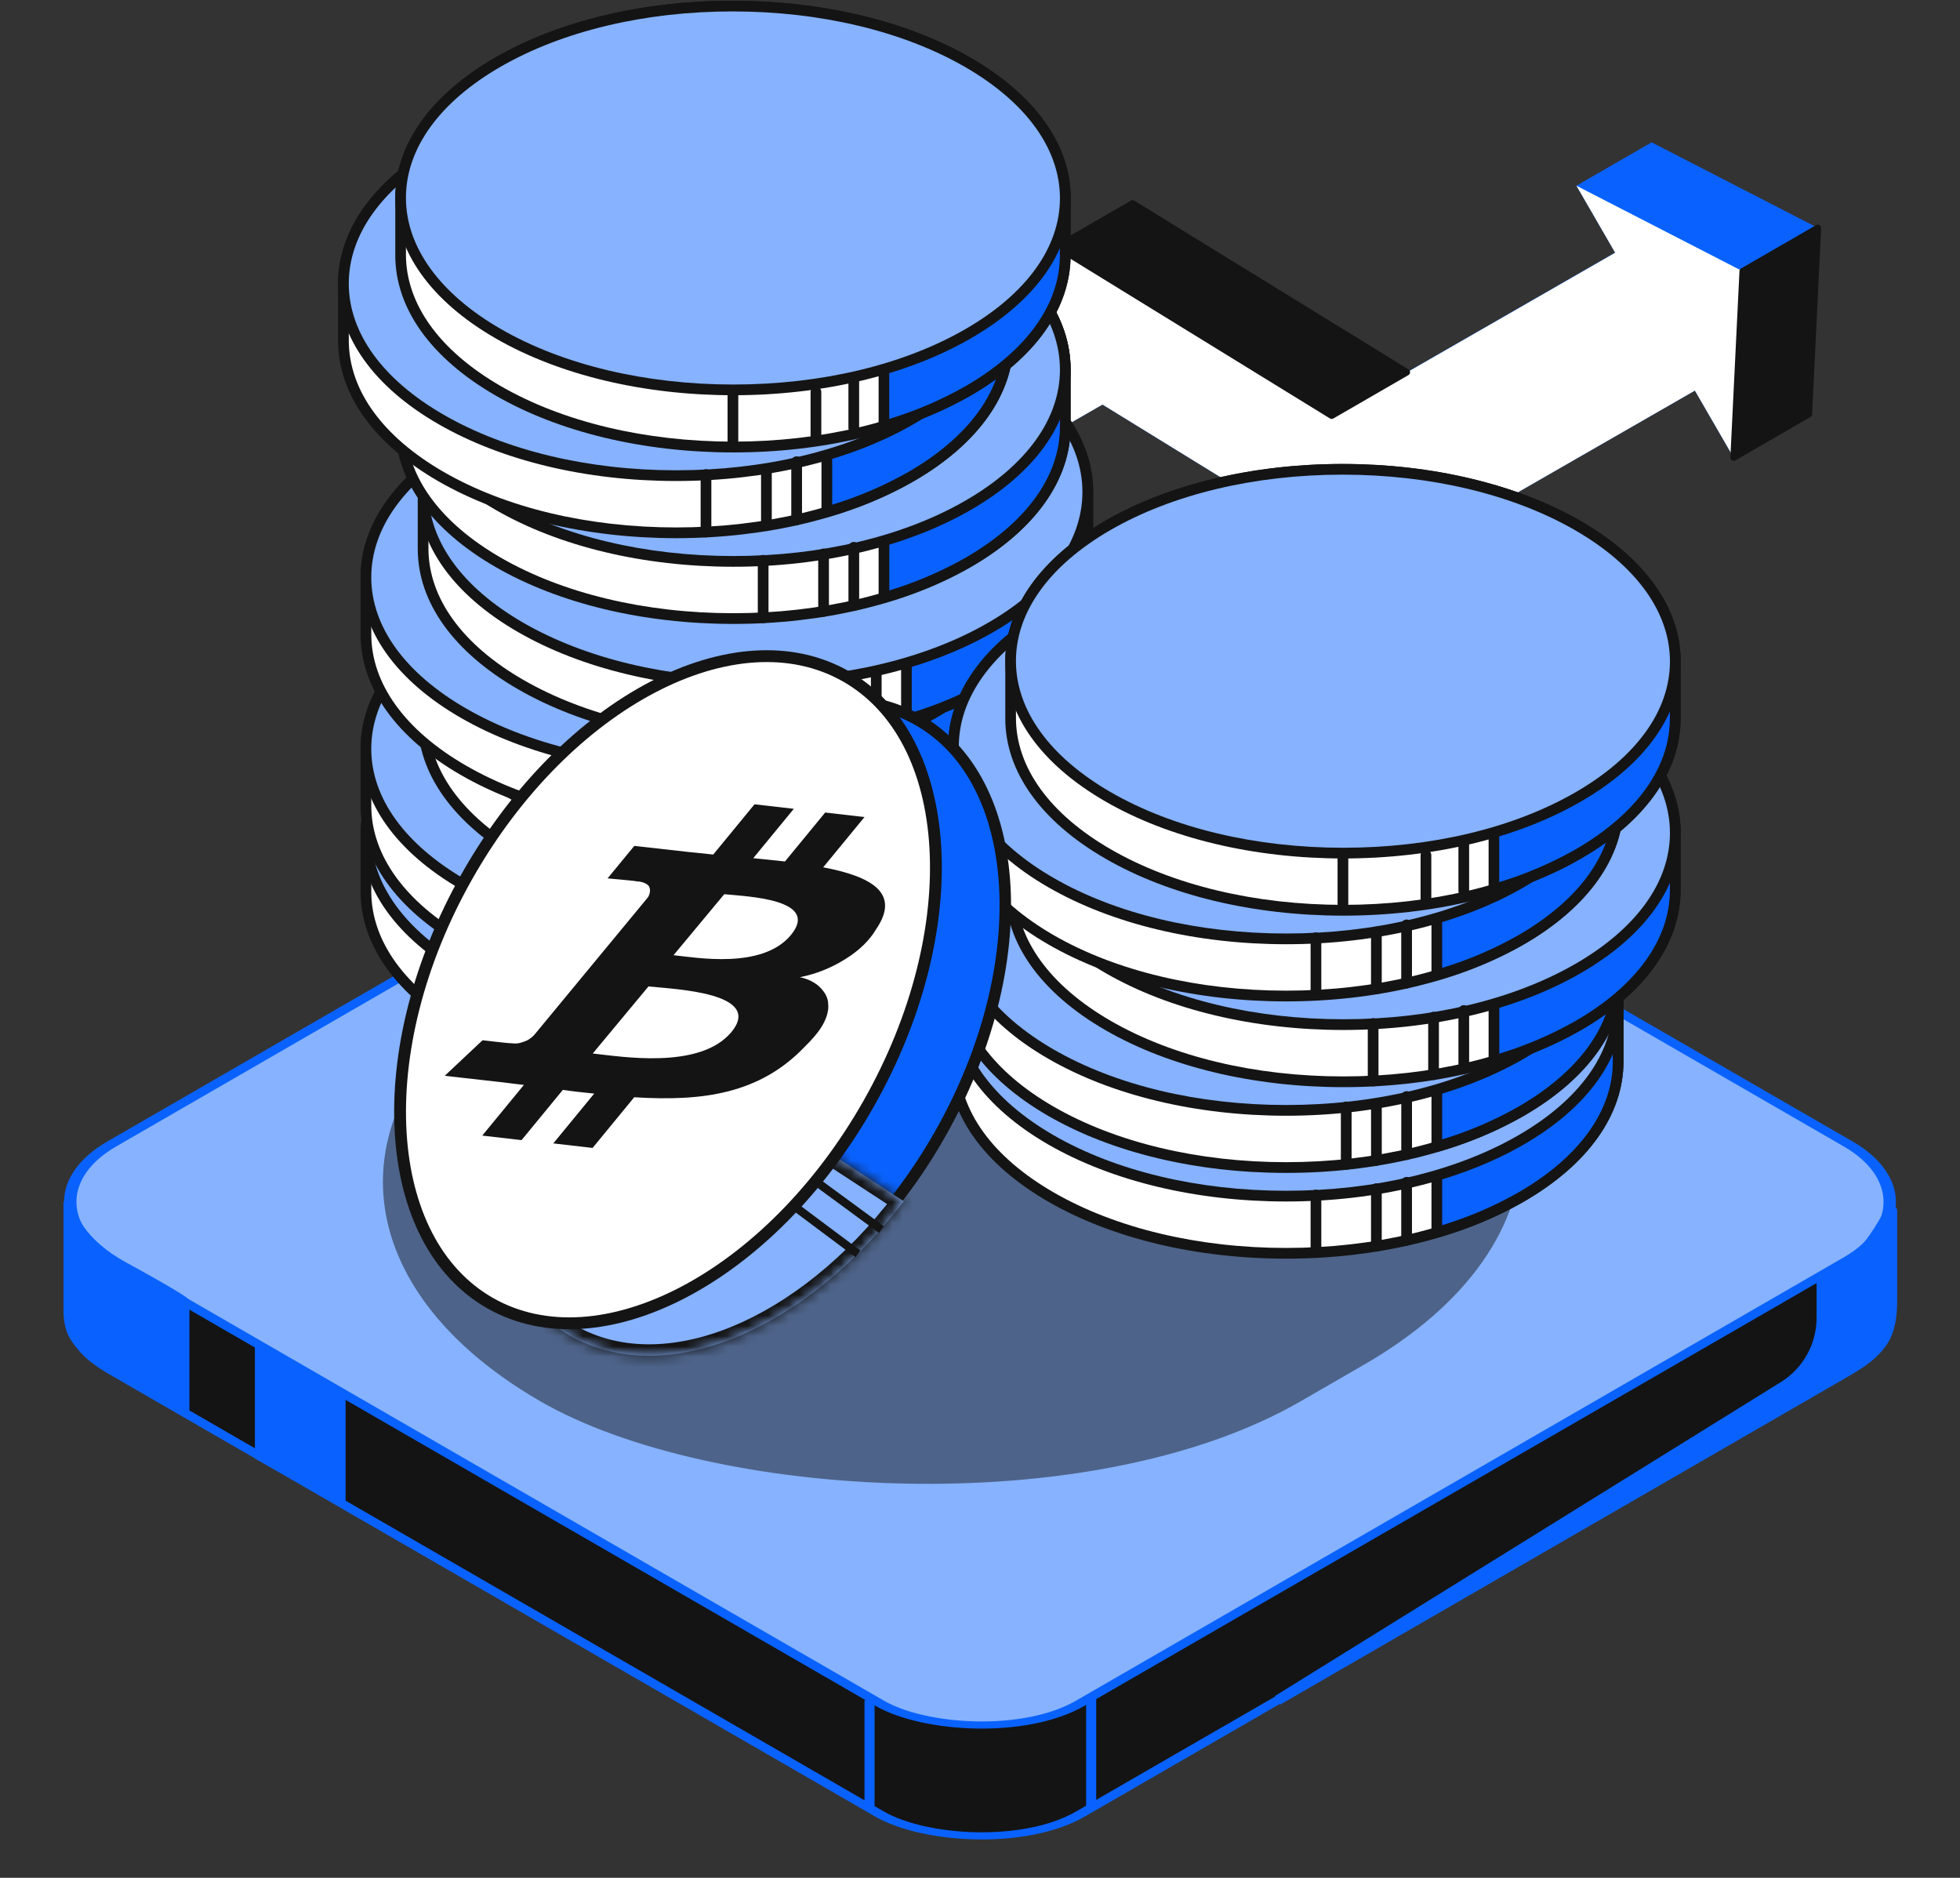 <svg width="190" height="182" viewBox="0 0 190 182" fill="none" xmlns="http://www.w3.org/2000/svg">
<rect x="0" y="0" width="190" height="182" fill="#333333" stroke="none"/>
<rect x="0.846" width="108.414" height="108.414" rx="11.232" transform="matrix(0.866 -0.5 0.866 0.5 0.379 127.657)" fill="#141414" stroke="#0962FF" stroke-width="0.977"/>
<rect x="0.846" width="108.414" height="108.414" rx="11.232" transform="matrix(0.866 -0.5 0.866 0.5 0.379 116.913)" fill="#86B2FF" stroke="#0962FF" stroke-width="0.977"/>
<rect opacity="0.5" width="92.226" height="85.099" rx="42.549" transform="matrix(0.866 -0.5 0.866 0.5 15.535 114.542)" fill="#141414"/>
<path d="M6.641 126.729V116.451C6.641 117.591 7.715 120.456 12.012 122.8C16.31 125.144 17.71 126.055 17.873 126.218V136.767L9.082 131.59C8.624 131.246 7.796 130.468 7.209 129.492C6.714 128.671 6.641 127.687 6.641 126.729Z" fill="#0962FF" stroke="#0962FF" stroke-width="0.977"/>
<path d="M183.131 116.451V127.683" stroke="#0962FF" stroke-width="0.977"/>
<path d="M84.291 164.798V175.053" stroke="#0962FF" stroke-width="0.977"/>
<path d="M105.777 164.309V175.053" stroke="#0962FF" stroke-width="0.977"/>
<path d="M176.586 127.731V123.777C176.586 123.777 179.161 122.545 180.492 121.335C181.603 120.326 182.78 118.183 183.231 117.316C183.279 117.224 183.422 117.259 183.422 117.363V125.984C183.422 127.43 183.269 128.936 182.446 130.125C181.396 131.641 179.691 132.542 178.094 133.464L123.844 164.798L172.891 134.37C175.188 132.945 176.586 130.434 176.586 127.731Z" fill="#0962FF" stroke="#0962FF" stroke-width="0.977"/>
<path d="M25.199 141.064V130.809L33.013 135.692V145.459L25.199 141.064Z" fill="#0962FF" stroke="#0962FF" stroke-width="0.977"/>
<path d="M160.102 13.796L152.818 18.002L156.565 24.479L136.373 36.081L109.783 19.72L87.056 32.781L87.064 32.795L79.773 36.987L87.501 50.343L106.876 39.211L133.464 55.575L164.301 37.857L168.057 44.349L175.341 40.144L176.221 22.087L160.102 13.796Z" fill="#0962FF"/>
<path d="M168.938 26.293L152.818 18.002L156.573 24.496L129.088 40.286L102.499 23.925L79.773 36.987L87.501 50.343L106.876 39.211L133.464 55.575L164.301 37.857L168.057 44.349L168.938 26.293Z" fill="white"/>
<path d="M102.5 23.925L109.783 19.72L136.373 36.081L129.088 40.286L102.5 23.925ZM176.219 22.087L168.935 26.293L168.054 44.349L175.338 40.144L176.219 22.087Z" fill="#141414"/>
<path d="M168.059 44.668C168 44.667 167.943 44.651 167.892 44.621C167.844 44.591 167.804 44.549 167.777 44.498C167.751 44.448 167.738 44.391 167.74 44.334L168.622 26.277C168.625 26.224 168.641 26.172 168.668 26.127C168.696 26.081 168.735 26.044 168.781 26.017L176.065 21.811C176.114 21.783 176.17 21.768 176.227 21.769C176.284 21.77 176.34 21.786 176.389 21.816C176.438 21.846 176.477 21.888 176.504 21.938C176.531 21.989 176.543 22.046 176.54 22.103L175.66 40.159C175.658 40.212 175.642 40.264 175.614 40.309C175.586 40.355 175.547 40.393 175.501 40.419L168.216 44.625C168.168 44.653 168.114 44.668 168.059 44.668ZM169.248 26.482L168.402 43.782L175.03 39.958L175.873 22.657L169.248 26.482ZM129.09 40.604C129.031 40.604 128.974 40.588 128.923 40.557L102.335 24.197C102.288 24.168 102.249 24.127 102.223 24.078C102.196 24.03 102.183 23.976 102.184 23.921C102.184 23.866 102.2 23.812 102.228 23.764C102.255 23.717 102.295 23.677 102.343 23.65L109.626 19.444C109.675 19.415 109.731 19.399 109.789 19.399C109.846 19.399 109.902 19.415 109.951 19.444L136.542 35.805C136.588 35.834 136.627 35.874 136.654 35.923C136.68 35.971 136.694 36.025 136.693 36.08C136.692 36.136 136.677 36.19 136.65 36.237C136.622 36.285 136.582 36.324 136.534 36.352L129.253 40.561C129.203 40.59 129.147 40.604 129.09 40.604ZM103.123 23.934L129.096 39.915L135.754 36.072L109.779 20.091L103.123 23.934Z" fill="#141414"/>
<path d="M99.905 80.906C99.894 76.149 96.746 71.396 90.451 67.762C77.863 60.494 57.468 60.486 44.892 67.747C38.601 71.38 35.461 76.141 35.473 80.906V86.447C35.473 91.204 38.632 95.957 44.921 99.591C57.509 106.861 77.915 106.867 90.483 99.606C96.775 95.973 99.913 91.212 99.905 86.447V80.906Z" fill="white"/>
<path d="M67.727 105.567C59.022 105.567 50.841 103.604 44.659 100.041C38.412 96.433 34.965 91.606 34.955 86.455V80.912C34.944 75.749 38.381 70.914 44.636 67.302C50.789 63.749 58.964 61.792 67.649 61.792C76.334 61.792 84.534 63.755 90.714 67.318C96.966 70.926 100.418 75.753 100.428 80.904V86.447C100.428 91.614 96.999 96.446 90.745 100.056C84.589 103.61 76.414 105.567 67.727 105.567ZM67.647 62.825C59.14 62.825 51.15 64.733 45.152 68.195C39.235 71.615 35.982 76.127 35.992 80.904V86.432C36.003 91.218 39.266 95.726 45.179 99.14C51.196 102.614 59.202 104.528 67.727 104.528C76.251 104.528 84.224 102.62 90.223 99.158C96.141 95.742 99.396 91.227 99.386 86.447V80.906C99.386 76.135 96.112 71.627 90.194 68.213C84.177 64.739 76.169 62.825 67.647 62.825Z" fill="#141414"/>
<path d="M99.906 86.447V80.906C99.895 76.149 96.747 71.396 90.453 67.762C87.888 66.31 85.162 65.166 82.33 64.352V103.02C85.173 102.208 87.909 101.062 90.482 99.606C96.776 95.973 99.914 91.22 99.906 86.447Z" fill="#0962FF"/>
<path d="M82.331 103.54C82.219 103.539 82.11 103.503 82.02 103.437C81.956 103.388 81.903 103.325 81.867 103.253C81.831 103.181 81.813 103.101 81.812 103.02V64.352C81.812 64.271 81.831 64.192 81.868 64.119C81.904 64.047 81.957 63.984 82.021 63.936C82.086 63.888 82.162 63.855 82.241 63.841C82.321 63.827 82.403 63.832 82.48 63.855C85.351 64.681 88.114 65.841 90.713 67.312C96.965 70.92 100.418 75.747 100.427 80.898V86.441C100.427 91.608 96.998 96.44 90.744 100.05C88.135 101.527 85.361 102.689 82.478 103.513C82.431 103.529 82.381 103.538 82.331 103.54ZM82.851 65.053V102.317C85.419 101.539 87.892 100.479 90.226 99.156C96.144 95.74 99.399 91.225 99.389 86.445V80.904C99.389 76.133 96.115 71.625 90.197 68.211C87.871 66.892 85.408 65.834 82.851 65.053Z" fill="#141414"/>
<path d="M90.483 94.065C103.058 86.806 103.044 75.029 90.452 67.762C77.859 60.496 57.469 60.486 44.892 67.747C32.315 75.008 32.331 86.783 44.921 94.049C57.511 101.316 77.904 101.326 90.483 94.065Z" fill="#86B2FF"/>
<path d="M67.727 100.025C59.022 100.025 50.841 98.063 44.659 94.5C38.4 90.886 34.955 86.049 34.955 80.885C34.955 75.72 38.394 70.901 44.638 67.298C50.791 63.745 58.965 61.788 67.651 61.788C76.336 61.788 84.536 63.751 90.716 67.314C96.979 70.928 100.42 75.764 100.42 80.931C100.42 86.098 96.983 90.913 90.739 94.517C84.589 98.069 76.414 100.025 67.727 100.025ZM67.647 62.825C59.14 62.825 51.15 64.733 45.152 68.195C39.244 71.607 35.99 76.114 35.99 80.885C35.99 85.655 39.254 90.179 45.179 93.601C51.196 97.073 59.202 98.987 67.727 98.987C76.251 98.987 84.224 97.079 90.223 93.617C96.131 90.204 99.386 85.7 99.386 80.929C99.386 76.159 96.121 71.632 90.194 68.213C84.177 64.738 76.169 62.825 67.647 62.825Z" fill="#141414"/>
<path d="M49.528 90.459C49.392 90.385 49.243 90.321 49.111 90.243C38.859 84.324 38.85 74.697 49.09 68.785C49.231 68.704 49.385 68.636 49.528 68.558V90.459ZM71.144 64.504C69.915 64.41 68.679 64.356 67.442 64.36V94.678C68.679 94.678 69.915 94.633 71.144 94.542V64.504ZM86.257 68.799C84.049 67.555 81.697 66.588 79.253 65.918V93.137C81.705 92.471 84.066 91.504 86.281 90.257C96.534 84.345 96.513 74.722 86.257 68.799Z" fill="white"/>
<path d="M65.302 84.859C66.2 84.342 66.663 83.777 66.69 83.165C66.717 82.556 66.321 81.725 65.51 80.673C63.864 78.763 62.996 77.146 62.907 75.821C62.818 74.496 63.777 73.252 65.784 72.089C67.631 71.021 69.744 70.493 72.121 70.503C74.526 70.52 76.898 71.07 79.067 72.112L82.586 70.084L85.202 71.594L81.635 73.651C83.335 74.945 84.111 76.283 83.964 77.665C83.816 79.047 82.713 80.311 80.654 81.457L80.538 81.484L75.849 78.779C77.044 78.086 77.689 77.403 77.79 76.718C77.891 76.032 77.45 75.411 76.474 74.849C75.56 74.284 74.502 73.996 73.429 74.02C72.421 74.066 71.44 74.359 70.572 74.872C69.725 75.363 69.299 75.889 69.281 76.463C69.263 77.038 69.657 77.888 70.457 79.023C72.104 80.885 72.959 82.495 73.021 83.852C73.083 85.21 72.117 86.463 70.123 87.614C68.189 88.721 65.989 89.278 63.761 89.224C61.366 89.186 59.008 88.625 56.852 87.581L53.616 89.45L51 87.938L54.235 86.07C52.318 84.747 51.287 83.344 51.144 81.863C51 80.381 52.122 78.976 54.509 77.647L54.655 77.62L59.33 80.318C57.926 81.128 57.269 81.904 57.358 82.647C57.447 83.39 58.04 84.076 59.136 84.706C60.102 85.298 61.208 85.623 62.34 85.647C63.381 85.656 64.404 85.384 65.302 84.859Z" fill="#141414"/>
<path d="M70.613 105.493C70.475 105.492 70.344 105.437 70.246 105.34C70.149 105.242 70.095 105.11 70.095 104.972V99.431C70.09 99.361 70.101 99.29 70.125 99.223C70.149 99.156 70.186 99.095 70.235 99.043C70.284 98.992 70.342 98.95 70.407 98.922C70.473 98.894 70.543 98.879 70.614 98.879C70.685 98.879 70.755 98.894 70.82 98.922C70.885 98.95 70.944 98.992 70.993 99.043C71.041 99.095 71.079 99.156 71.103 99.223C71.127 99.29 71.137 99.361 71.133 99.431V104.972C71.133 105.11 71.078 105.243 70.981 105.34C70.883 105.438 70.751 105.493 70.613 105.493ZM76.472 104.877C76.335 104.877 76.203 104.823 76.105 104.726C76.008 104.629 75.953 104.497 75.952 104.359V98.818C75.948 98.747 75.958 98.676 75.982 98.609C76.006 98.543 76.044 98.482 76.093 98.43C76.141 98.378 76.2 98.337 76.265 98.309C76.33 98.281 76.4 98.266 76.471 98.266C76.542 98.266 76.613 98.281 76.678 98.309C76.743 98.337 76.802 98.378 76.85 98.43C76.899 98.482 76.936 98.543 76.961 98.609C76.985 98.676 76.995 98.747 76.991 98.818V104.359C76.989 104.495 76.933 104.625 76.836 104.721C76.739 104.817 76.609 104.871 76.472 104.872V104.877ZM79.401 104.313C79.263 104.313 79.131 104.258 79.033 104.16C78.936 104.063 78.881 103.93 78.881 103.792V98.164C78.881 98.026 78.936 97.894 79.033 97.796C79.131 97.699 79.263 97.644 79.401 97.644C79.539 97.644 79.671 97.699 79.769 97.796C79.867 97.894 79.921 98.026 79.921 98.164V103.792C79.92 103.929 79.864 104.06 79.767 104.156C79.669 104.253 79.538 104.307 79.401 104.307V104.313Z" fill="#141414"/>
<path d="M99.905 72.587C99.894 67.832 96.746 63.077 90.451 59.444C77.863 52.175 57.468 52.167 44.892 59.428C38.601 63.062 35.461 67.824 35.473 72.587V78.13C35.473 82.885 38.632 87.641 44.921 91.274C57.509 98.542 77.915 98.548 90.483 91.289C96.775 87.656 99.913 82.893 99.905 78.13V72.587Z" fill="white"/>
<path d="M67.727 97.256C59.022 97.256 50.841 95.291 44.659 91.728C38.412 88.122 34.965 83.293 34.955 78.142V72.587C34.944 67.425 38.381 62.592 44.636 58.978C50.789 55.426 58.964 53.468 67.649 53.468C76.334 53.468 84.534 55.43 90.714 58.995C96.966 62.602 100.418 67.428 100.428 72.582V78.125C100.428 83.289 96.999 88.122 90.745 91.734C84.589 95.295 76.414 97.256 67.727 97.256ZM67.647 54.514C59.14 54.514 51.15 56.42 45.152 59.884C39.235 63.302 35.982 67.817 35.992 72.593V78.119C36.003 82.905 39.266 87.413 45.179 90.829C51.196 94.304 59.202 96.215 67.727 96.215C76.251 96.215 84.224 94.309 90.223 90.845C96.141 87.429 99.396 82.915 99.386 78.136V72.587C99.386 67.817 96.112 63.308 90.194 59.894C84.177 56.426 76.169 54.514 67.647 54.514Z" fill="#141414"/>
<path d="M99.906 78.136V72.587C99.895 67.832 96.747 63.077 90.453 59.444C87.888 57.993 85.162 56.849 82.33 56.036V94.713C85.172 93.901 87.909 92.755 90.482 91.299C96.776 87.662 99.914 82.899 99.906 78.136Z" fill="#0962FF"/>
<path d="M82.331 95.227C82.193 95.227 82.061 95.173 81.964 95.076C81.867 94.978 81.812 94.847 81.812 94.709V56.041C81.812 55.961 81.831 55.881 81.868 55.808C81.904 55.736 81.957 55.673 82.021 55.625C82.086 55.576 82.161 55.544 82.241 55.529C82.321 55.515 82.403 55.52 82.48 55.543C85.351 56.368 88.115 57.529 90.715 59.001C96.967 62.607 100.42 67.434 100.429 72.587V78.13C100.429 83.295 97 88.128 90.746 91.74C88.136 93.215 85.362 94.377 82.48 95.202C82.432 95.218 82.382 95.226 82.331 95.227ZM82.851 56.742V94.007C85.419 93.228 87.892 92.167 90.226 90.843C96.144 87.427 99.399 82.913 99.389 78.134V72.587C99.389 67.817 96.115 63.308 90.197 59.894C87.871 58.578 85.407 57.521 82.851 56.742Z" fill="#141414"/>
<path d="M90.483 85.754C103.058 78.495 103.044 66.718 90.452 59.45C77.859 52.181 57.469 52.173 44.892 59.434C32.315 66.695 32.331 78.47 44.921 85.739C57.511 93.007 77.904 93.013 90.483 85.754Z" fill="#86B2FF"/>
<path d="M67.727 91.714C59.022 91.714 50.841 89.75 44.659 86.189C38.4 82.573 34.955 77.738 34.955 72.574C34.955 67.409 38.394 62.588 44.638 58.988C50.791 55.436 58.965 53.477 67.651 53.477C76.336 53.477 84.536 55.44 90.716 59.005C96.979 62.619 100.42 67.454 100.42 72.62C100.42 77.787 96.983 82.604 90.739 86.206C84.589 89.756 76.414 91.714 67.727 91.714ZM67.647 54.514C59.14 54.514 51.15 56.42 45.152 59.884C39.244 63.296 35.99 67.801 35.99 72.574C35.99 77.346 39.254 81.868 45.179 85.288C51.196 88.762 59.202 90.674 67.727 90.674C76.251 90.674 84.224 88.768 90.223 85.304C96.131 81.894 99.386 77.387 99.386 72.616C99.386 67.846 96.121 63.322 90.194 59.9C84.177 56.426 76.169 54.514 67.647 54.514Z" fill="#141414"/>
<path d="M49.528 82.148C49.392 82.073 49.243 82.008 49.111 81.931C38.859 76.011 38.85 66.385 49.09 60.473C49.231 60.393 49.385 60.325 49.528 60.246V82.148ZM71.144 56.193C69.915 56.098 68.679 56.044 67.442 56.05V86.368C68.679 86.368 69.915 86.323 71.144 86.23V56.193ZM86.257 60.486C84.049 59.244 81.696 58.277 79.253 57.608V84.827C81.706 84.161 84.066 83.193 86.281 81.944C96.534 76.032 96.513 66.406 86.257 60.486Z" fill="white"/>
<path d="M65.3 76.547C66.198 76.029 66.661 75.465 66.688 74.854C66.715 74.245 66.319 73.414 65.508 72.362C63.862 70.453 62.995 68.835 62.905 67.51C62.816 66.185 63.775 64.94 65.782 63.776C67.629 62.71 69.742 62.182 72.118 62.192C74.524 62.209 76.897 62.759 79.065 63.801L82.584 61.771L85.2 63.281L81.633 65.34C83.333 66.634 84.109 67.971 83.962 69.352C83.814 70.733 82.711 71.997 80.653 73.146L80.536 73.174L75.849 70.453C77.044 69.76 77.689 69.074 77.79 68.389C77.891 67.704 77.45 67.083 76.474 66.52C75.56 65.956 74.502 65.669 73.429 65.694C72.421 65.739 71.44 66.032 70.572 66.546C69.725 67.035 69.299 67.562 69.281 68.137C69.263 68.712 69.657 69.562 70.457 70.695C72.104 72.557 72.959 74.167 73.021 75.524C73.083 76.881 72.117 78.135 70.123 79.285C68.189 80.393 65.989 80.951 63.761 80.898C61.366 80.859 59.008 80.297 56.852 79.252L53.616 81.123L51 79.609L54.235 77.744C52.318 76.421 51.287 75.018 51.144 73.537C51 72.055 52.122 70.65 54.509 69.321L54.655 69.294L59.33 71.992C57.926 72.802 57.269 73.578 57.358 74.321C57.444 75.062 58.038 75.745 59.136 76.38C60.103 76.97 61.208 77.295 62.34 77.321C63.379 77.334 64.401 77.066 65.3 76.547Z" fill="#141414"/>
<path d="M73.546 96.953C73.409 96.952 73.277 96.897 73.18 96.8C73.083 96.702 73.028 96.57 73.028 96.433V90.89C73.024 90.819 73.034 90.748 73.058 90.681C73.082 90.614 73.12 90.553 73.169 90.501C73.217 90.45 73.276 90.409 73.341 90.38C73.406 90.352 73.477 90.338 73.547 90.338C73.618 90.338 73.689 90.352 73.754 90.38C73.819 90.409 73.878 90.45 73.926 90.501C73.975 90.553 74.013 90.614 74.037 90.681C74.061 90.748 74.071 90.819 74.067 90.89V96.431C74.067 96.499 74.053 96.567 74.027 96.63C74.001 96.693 73.963 96.75 73.914 96.799C73.866 96.847 73.809 96.885 73.746 96.911C73.683 96.938 73.615 96.951 73.546 96.951V96.953ZM76.475 96.565C76.337 96.565 76.205 96.51 76.107 96.412C76.01 96.315 75.955 96.183 75.955 96.044V90.503C75.963 90.371 76.021 90.247 76.118 90.156C76.214 90.066 76.342 90.015 76.474 90.015C76.607 90.015 76.734 90.066 76.831 90.156C76.927 90.247 76.985 90.371 76.993 90.503V96.044C76.993 96.181 76.937 96.312 76.84 96.409C76.743 96.506 76.612 96.56 76.475 96.561V96.565ZM79.404 95.998C79.266 95.998 79.134 95.943 79.037 95.846C78.939 95.749 78.884 95.617 78.884 95.48V89.851C78.884 89.713 78.939 89.581 79.036 89.484C79.134 89.386 79.266 89.331 79.404 89.331C79.542 89.331 79.674 89.386 79.772 89.484C79.869 89.581 79.924 89.713 79.924 89.851V95.48C79.923 95.617 79.867 95.748 79.77 95.844C79.672 95.94 79.541 95.994 79.404 95.994V95.998Z" fill="#141414"/>
<path d="M105.45 64.283C105.45 59.526 102.291 54.772 96 51.139C83.408 43.871 63.006 43.863 50.437 51.124C44.146 54.757 41.006 59.518 41.016 64.283V69.824C41.027 74.581 44.177 79.334 50.464 82.967C63.054 90.238 83.458 90.244 96.029 82.983C102.32 79.352 105.458 74.589 105.45 69.824V64.283Z" fill="white"/>
<path d="M73.268 88.943C64.565 88.943 56.372 86.981 50.202 83.417C43.953 79.809 40.498 74.982 40.498 69.831V64.288C40.486 59.126 43.924 54.291 50.179 50.679C56.332 47.125 64.507 45.169 73.192 45.169C81.877 45.169 90.087 47.131 96.261 50.694C102.511 54.302 105.965 59.129 105.965 64.28V69.823C105.965 74.988 102.536 79.823 96.284 83.433C90.132 86.987 81.955 88.943 73.268 88.943ZM73.188 46.201C64.681 46.201 56.691 48.109 50.693 51.572C44.776 54.991 41.521 59.504 41.533 64.28V69.808C41.544 74.594 44.807 79.103 50.721 82.519C56.737 85.991 64.743 87.904 73.268 87.904C81.792 87.904 89.765 85.997 95.766 82.534C101.682 79.116 104.937 74.604 104.929 69.823V64.282C104.917 59.512 101.653 55.003 95.737 51.589C89.718 48.115 81.71 46.201 73.188 46.201Z" fill="#141414"/>
<path d="M105.448 69.824V64.282C105.448 59.526 102.288 54.772 95.998 51.139C93.432 49.689 90.705 48.545 87.873 47.731V86.397C90.716 85.585 93.452 84.439 96.025 82.983C102.317 79.351 105.465 74.588 105.448 69.824Z" fill="#0962FF"/>
<path d="M87.872 86.917C87.734 86.916 87.602 86.861 87.504 86.764C87.407 86.666 87.352 86.534 87.352 86.397V47.731C87.351 47.65 87.37 47.57 87.406 47.498C87.442 47.425 87.494 47.362 87.559 47.314C87.624 47.266 87.699 47.233 87.778 47.218C87.858 47.204 87.94 47.209 88.017 47.232C90.889 48.058 93.655 49.218 96.256 50.688C102.506 54.297 105.961 59.123 105.961 64.275V69.818C105.961 74.982 102.531 79.817 96.279 83.427C93.669 84.903 90.894 86.065 88.011 86.889C87.966 86.905 87.919 86.914 87.872 86.917ZM88.39 48.431V85.696C90.957 84.917 93.431 83.856 95.765 82.534C101.681 79.116 104.936 74.604 104.928 69.823V64.282C104.916 59.512 101.652 55.003 95.736 51.589C93.409 50.27 90.943 49.211 88.384 48.431H88.39Z" fill="#141414"/>
<path d="M96.029 77.439C108.602 70.181 108.588 58.402 96 51.135C83.411 43.868 63.005 43.859 50.436 51.12C37.867 58.38 37.875 70.155 50.463 77.422C63.052 84.689 83.454 84.702 96.029 77.439Z" fill="#86B2FF"/>
<path d="M73.268 83.402C64.565 83.402 56.372 81.44 50.202 77.876C43.941 74.262 40.498 69.428 40.498 64.261C40.498 59.094 43.937 54.277 50.181 50.675C56.334 47.121 64.508 45.165 73.194 45.165C81.879 45.165 90.089 47.127 96.263 50.691C102.524 54.306 105.967 59.141 105.967 64.308C105.967 69.474 102.53 74.289 96.286 77.894C90.132 81.445 81.955 83.402 73.268 83.402ZM73.188 46.201C64.681 46.201 56.691 48.109 50.693 51.572C44.785 54.984 41.531 59.49 41.531 64.261C41.531 69.032 44.795 73.556 50.721 76.978C56.737 80.45 64.743 82.363 73.268 82.363C81.792 82.363 89.765 80.456 95.766 76.993C101.674 73.581 104.929 69.076 104.929 64.306C104.929 59.535 101.662 55.009 95.737 51.589C89.718 48.115 81.71 46.201 73.188 46.201Z" fill="#141414"/>
<path d="M55.072 73.835C54.936 73.762 54.787 73.698 54.655 73.62C44.403 67.7 44.392 58.074 54.633 52.162C54.773 52.08 54.928 52.012 55.072 51.935V73.835ZM76.687 47.882C75.459 47.787 74.221 47.733 72.986 47.739V78.055C74.221 78.055 75.459 78.01 76.687 77.919V47.882ZM91.801 52.175C89.593 50.931 87.24 49.964 84.794 49.297V76.514C87.248 75.849 89.609 74.882 91.824 73.634C102.068 67.722 102.056 58.095 91.801 52.175Z" fill="white"/>
<path d="M70.841 68.236C71.74 67.72 72.2 67.153 72.231 66.542C72.262 65.93 71.862 65.102 71.051 64.05C69.405 62.14 68.537 60.523 68.448 59.197C68.359 57.873 69.318 56.629 71.325 55.465C73.172 54.4 75.284 53.872 77.66 53.88C80.066 53.898 82.438 54.448 84.608 55.489L88.127 53.46L90.743 54.97L87.176 57.03C88.876 58.324 89.652 59.661 89.505 61.041C89.357 62.422 88.257 63.686 86.205 64.834L86.089 64.861L81.398 62.148C82.593 61.455 83.238 60.772 83.338 60.086C83.439 59.401 82.999 58.78 82.021 58.217C81.108 57.653 80.051 57.365 78.977 57.389C77.97 57.435 76.989 57.728 76.121 58.241C75.274 58.732 74.845 59.258 74.83 59.832C74.814 60.407 75.206 61.259 76.008 62.392C77.655 64.253 78.509 65.862 78.57 67.221C78.631 68.58 77.665 69.833 75.672 70.982C73.739 72.091 71.538 72.648 69.31 72.593C66.915 72.555 64.557 71.993 62.401 70.949L59.165 72.819L56.549 71.306L59.784 69.439C57.867 68.116 56.836 66.713 56.692 65.232C56.549 63.75 57.671 62.346 60.058 61.018L60.203 60.989L64.879 63.687C63.474 64.495 62.816 65.272 62.907 66.016C62.998 66.76 63.59 67.446 64.685 68.075C65.651 68.667 66.758 68.992 67.891 69.016C68.927 69.026 69.946 68.757 70.841 68.236Z" fill="#141414"/>
<path d="M76.156 88.869C76.088 88.87 76.02 88.856 75.957 88.83C75.893 88.804 75.836 88.766 75.787 88.718C75.739 88.669 75.701 88.612 75.675 88.549C75.649 88.485 75.635 88.418 75.636 88.349V82.808C75.631 82.737 75.642 82.666 75.666 82.6C75.69 82.533 75.727 82.472 75.776 82.42C75.825 82.368 75.883 82.327 75.948 82.299C76.014 82.271 76.084 82.256 76.155 82.256C76.226 82.256 76.296 82.271 76.361 82.299C76.426 82.327 76.485 82.368 76.534 82.42C76.582 82.472 76.62 82.533 76.644 82.6C76.668 82.666 76.678 82.737 76.674 82.808V88.349C76.674 88.487 76.62 88.619 76.522 88.716C76.425 88.814 76.293 88.869 76.156 88.869ZM82.011 88.254C81.874 88.254 81.742 88.199 81.645 88.101C81.548 88.004 81.493 87.872 81.493 87.734V82.193C81.489 82.122 81.499 82.051 81.523 81.984C81.547 81.918 81.585 81.856 81.633 81.805C81.682 81.753 81.741 81.712 81.806 81.684C81.871 81.656 81.942 81.641 82.012 81.641C82.083 81.641 82.154 81.656 82.219 81.684C82.284 81.712 82.343 81.753 82.391 81.805C82.44 81.856 82.477 81.918 82.502 81.984C82.526 82.051 82.536 82.122 82.532 82.193V87.726C82.532 87.795 82.519 87.863 82.493 87.927C82.467 87.99 82.429 88.048 82.381 88.097C82.332 88.145 82.275 88.184 82.211 88.21C82.148 88.237 82.08 88.25 82.011 88.25V88.254ZM84.942 87.687C84.874 87.687 84.806 87.674 84.743 87.648C84.68 87.622 84.623 87.583 84.575 87.535C84.527 87.487 84.489 87.429 84.463 87.366C84.437 87.303 84.424 87.236 84.424 87.167V81.549C84.42 81.478 84.43 81.407 84.454 81.34C84.478 81.273 84.516 81.212 84.564 81.16C84.613 81.109 84.672 81.067 84.737 81.039C84.802 81.011 84.872 80.997 84.943 80.997C85.014 80.997 85.084 81.011 85.15 81.039C85.215 81.067 85.273 81.109 85.322 81.16C85.371 81.212 85.408 81.273 85.432 81.34C85.456 81.407 85.467 81.478 85.462 81.549V87.167C85.461 87.305 85.406 87.436 85.309 87.533C85.211 87.629 85.079 87.684 84.942 87.683V87.687Z" fill="#141414"/>
<path d="M99.905 55.971C99.894 51.215 96.746 46.461 90.451 42.828C77.863 35.557 57.468 35.55 44.892 42.81C38.601 46.444 35.461 51.207 35.473 55.971V61.513C35.473 66.268 38.632 71.023 44.921 74.656C57.509 81.925 77.915 81.93 90.483 74.672C96.775 71.038 99.913 66.275 99.905 61.513V55.971Z" fill="white"/>
<path d="M67.727 80.632C59.022 80.632 50.841 78.67 44.659 75.107C38.412 71.499 34.965 66.67 34.955 61.521V55.98C34.944 50.815 38.381 45.982 44.636 42.368C50.789 38.816 58.964 36.86 67.649 36.86C76.334 36.86 84.534 38.82 90.714 42.386C96.966 45.992 100.418 50.819 100.428 55.972V61.515C100.428 66.679 96.999 71.514 90.745 75.124C84.589 78.676 76.414 80.632 67.727 80.632ZM67.647 37.891C59.14 37.891 51.15 39.798 45.152 43.261C39.235 46.679 35.982 51.193 35.992 55.97V61.495C36.003 66.281 39.266 70.79 45.179 74.206C51.196 77.68 59.202 79.592 67.727 79.592C76.251 79.592 84.224 77.686 90.223 74.222C96.141 70.806 99.396 66.293 99.386 61.513V55.972C99.386 51.199 96.112 46.692 90.194 43.276C84.177 39.802 76.169 37.891 67.647 37.891Z" fill="#141414"/>
<path d="M99.906 61.513V55.972C99.895 51.215 96.747 46.462 90.453 42.828C87.889 41.376 85.162 40.231 82.33 39.418V78.086C85.172 77.273 87.909 76.127 90.482 74.672C96.776 71.035 99.914 66.276 99.906 61.513Z" fill="#0962FF"/>
<path d="M82.331 78.604C82.193 78.604 82.061 78.549 81.964 78.452C81.867 78.355 81.812 78.223 81.812 78.086V39.418C81.813 39.337 81.831 39.258 81.867 39.186C81.903 39.114 81.956 39.051 82.02 39.003C82.085 38.954 82.161 38.922 82.24 38.907C82.32 38.893 82.402 38.897 82.48 38.919C85.351 39.745 88.115 40.906 90.715 42.378C96.967 45.984 100.42 50.811 100.429 55.964V61.507C100.429 66.672 97 71.506 90.746 75.116C88.137 76.592 85.362 77.754 82.48 78.579C82.432 78.594 82.382 78.603 82.331 78.604ZM82.851 40.119V77.383C85.419 76.605 87.892 75.544 90.226 74.22C96.144 70.804 99.399 66.291 99.389 61.511V55.97C99.389 51.197 96.115 46.69 90.197 43.275C87.871 41.957 85.408 40.899 82.851 40.119Z" fill="#141414"/>
<path d="M90.483 69.131C103.058 61.872 103.044 50.095 90.452 42.828C77.859 35.562 57.469 35.55 44.892 42.811C32.315 50.072 32.331 61.847 44.921 69.115C57.511 76.384 77.904 76.389 90.483 69.131Z" fill="#86B2FF"/>
<path d="M67.727 75.091C59.022 75.091 50.841 73.129 44.659 69.566C38.4 65.952 34.955 61.115 34.955 55.95C34.955 50.786 38.394 45.967 44.638 42.364C50.791 38.813 58.965 36.856 67.651 36.856C76.336 36.856 84.536 38.816 90.716 42.382C96.979 45.996 100.42 50.832 100.42 55.999C100.42 61.166 96.983 65.981 90.739 69.585C84.589 73.135 76.414 75.091 67.727 75.091ZM67.647 37.891C59.14 37.891 51.15 39.798 45.152 43.261C39.244 46.673 35.99 51.178 35.99 55.95C35.99 60.723 39.254 65.245 45.179 68.665C51.196 72.139 59.202 74.053 67.727 74.053C76.251 74.053 84.224 72.145 90.223 68.68C96.131 65.27 99.386 60.766 99.386 55.995C99.386 51.224 96.121 46.698 90.194 43.277C84.177 39.802 76.169 37.891 67.647 37.891Z" fill="#141414"/>
<path d="M49.528 65.525C49.392 65.451 49.243 65.385 49.111 65.307C38.859 59.388 38.85 49.761 49.09 43.849C49.231 43.77 49.385 43.702 49.528 43.622V65.525ZM71.144 39.57C69.915 39.474 68.679 39.42 67.442 39.426V69.744C68.679 69.744 69.915 69.7 71.144 69.608V39.57ZM86.257 43.863C84.051 42.621 81.701 41.654 79.26 40.984V68.203C81.713 67.537 84.074 66.57 86.288 65.323C96.534 59.411 96.513 49.782 86.257 43.863Z" fill="white"/>
<path d="M65.302 59.923C66.2 59.406 66.663 58.842 66.69 58.231C66.717 57.621 66.321 56.791 65.51 55.739C63.864 53.829 62.996 52.212 62.907 50.887C62.82 49.555 63.779 48.315 65.784 47.152C67.631 46.086 69.744 45.558 72.121 45.569C74.526 45.581 76.899 46.125 79.069 47.162L82.588 45.132L85.204 46.642L81.635 48.715C83.335 50.009 84.111 51.346 83.964 52.727C83.816 54.107 82.713 55.372 80.654 56.521L80.538 56.548L75.849 53.843C77.044 53.15 77.689 52.465 77.79 51.779C77.891 51.094 77.45 50.473 76.474 49.91C75.56 49.346 74.502 49.059 73.429 49.084C72.421 49.129 71.44 49.422 70.572 49.936C69.725 50.425 69.299 50.953 69.281 51.527C69.263 52.102 69.657 52.952 70.457 54.085C72.104 55.946 72.959 57.556 73.021 58.916C73.083 60.276 72.117 61.529 70.123 62.675C68.19 63.784 65.989 64.342 63.761 64.288C61.366 64.249 59.008 63.687 56.852 62.642L53.616 64.513L51 63.002L54.235 61.134C52.318 59.811 51.287 58.408 51.144 56.927C51 55.445 52.122 54.04 54.509 52.711L54.655 52.684L59.33 55.382C57.926 56.192 57.269 56.968 57.358 57.711C57.447 58.453 58.04 59.14 59.136 59.77C60.103 60.36 61.208 60.685 62.34 60.711C63.381 60.721 64.404 60.449 65.302 59.923Z" fill="#141414"/>
<path d="M70.613 80.557C70.475 80.556 70.344 80.501 70.246 80.404C70.149 80.306 70.095 80.174 70.095 80.037V74.497C70.09 74.427 70.101 74.356 70.125 74.289C70.149 74.222 70.186 74.161 70.235 74.109C70.284 74.058 70.342 74.016 70.407 73.988C70.473 73.96 70.543 73.945 70.614 73.945C70.685 73.945 70.755 73.96 70.82 73.988C70.885 74.016 70.944 74.058 70.993 74.109C71.041 74.161 71.079 74.222 71.103 74.289C71.127 74.356 71.137 74.427 71.133 74.497V80.037C71.133 80.174 71.078 80.307 70.981 80.404C70.883 80.502 70.751 80.557 70.613 80.557ZM76.472 79.932C76.334 79.932 76.202 79.877 76.105 79.779C76.007 79.682 75.952 79.549 75.952 79.412V73.87C75.96 73.738 76.019 73.614 76.115 73.523C76.212 73.433 76.339 73.382 76.471 73.382C76.604 73.382 76.731 73.433 76.828 73.523C76.924 73.614 76.983 73.738 76.991 73.87V79.412C76.991 79.48 76.979 79.548 76.953 79.612C76.927 79.676 76.889 79.734 76.841 79.782C76.793 79.831 76.735 79.87 76.672 79.897C76.609 79.924 76.541 79.937 76.472 79.938V79.932ZM79.401 79.365C79.333 79.365 79.265 79.352 79.202 79.326C79.139 79.3 79.082 79.262 79.033 79.214C78.985 79.166 78.947 79.109 78.921 79.046C78.894 78.983 78.881 78.915 78.881 78.847V73.218C78.881 73.08 78.936 72.948 79.033 72.85C79.131 72.753 79.263 72.698 79.401 72.698C79.539 72.698 79.671 72.753 79.769 72.85C79.867 72.948 79.921 73.08 79.921 73.218V78.847C79.923 78.916 79.911 78.986 79.886 79.05C79.861 79.115 79.823 79.174 79.774 79.224C79.726 79.274 79.668 79.313 79.604 79.34C79.54 79.367 79.471 79.381 79.401 79.38V79.365Z" fill="#141414"/>
<path d="M105.45 47.659C105.45 42.904 102.291 38.149 96 34.515C83.408 27.247 63.006 27.239 50.437 34.5C44.146 38.133 41.006 42.894 41.016 47.659V53.2C41.027 57.957 44.177 62.71 50.464 66.344C63.054 73.614 83.458 73.62 96.029 66.361C102.32 62.728 105.458 57.965 105.45 53.2V47.659Z" fill="white"/>
<path d="M73.268 72.321C64.565 72.321 56.372 70.357 50.202 66.794C43.953 63.186 40.498 58.359 40.498 53.208V47.665C40.486 42.502 43.924 37.667 50.179 34.055C56.332 30.502 64.507 28.545 73.192 28.545C81.877 28.545 90.087 30.507 96.261 34.071C102.511 37.679 105.965 42.506 105.965 47.657V53.2C105.965 58.365 102.536 63.199 96.284 66.809C90.132 70.363 81.955 72.321 73.268 72.321ZM73.188 29.578C64.681 29.578 56.691 31.486 50.693 34.948C44.776 38.368 41.521 42.88 41.533 47.657V53.179C41.544 57.965 44.807 62.473 50.721 65.889C56.737 69.363 64.743 71.275 73.268 71.275C81.792 71.275 89.765 69.367 95.766 65.905C101.682 62.487 104.937 57.974 104.929 53.196V47.653C104.917 42.882 101.653 38.374 95.737 34.96C89.718 31.491 81.71 29.578 73.188 29.578Z" fill="#141414"/>
<path d="M105.448 53.2V47.659C105.448 42.904 102.288 38.149 95.998 34.515C93.432 33.066 90.705 31.922 87.873 31.107V69.773C90.715 68.961 93.451 67.816 96.025 66.361C102.317 62.728 105.465 57.965 105.448 53.2Z" fill="#0962FF"/>
<path d="M87.872 70.293C87.759 70.293 87.65 70.257 87.559 70.19C87.495 70.142 87.442 70.079 87.406 70.006C87.371 69.934 87.352 69.854 87.352 69.773V31.107C87.351 31.026 87.37 30.947 87.406 30.874C87.442 30.802 87.494 30.739 87.559 30.691C87.624 30.642 87.699 30.609 87.778 30.595C87.858 30.581 87.94 30.585 88.017 30.608C90.889 31.434 93.655 32.595 96.256 34.065C102.506 37.673 105.961 42.5 105.961 47.651V53.194C105.961 58.359 102.531 63.194 96.279 66.804C93.67 68.281 90.895 69.443 88.011 70.266C87.966 70.281 87.919 70.29 87.872 70.293ZM88.384 31.808V69.072C90.951 68.293 93.425 67.232 95.759 65.909C101.675 62.491 104.93 57.978 104.922 53.2V47.657C104.911 42.886 101.646 38.378 95.73 34.964C93.405 33.645 90.941 32.587 88.384 31.808Z" fill="#141414"/>
<path d="M96.029 60.82C108.602 53.561 108.588 41.782 96 34.515C83.411 27.249 63.005 27.239 50.436 34.5C37.867 41.761 37.875 53.536 50.463 60.802C63.052 68.069 83.454 68.079 96.029 60.82Z" fill="#86B2FF"/>
<path d="M73.268 66.778C64.565 66.778 56.372 64.816 50.202 61.253C43.941 57.639 40.498 52.804 40.498 47.638C40.498 42.471 43.937 37.654 50.181 34.051C56.334 30.498 64.508 28.541 73.194 28.541C81.879 28.541 90.089 30.504 96.263 34.067C102.524 37.683 105.967 42.518 105.967 47.684C105.967 52.851 102.53 57.666 96.286 61.27C90.132 64.824 81.955 66.778 73.268 66.778ZM73.188 29.578C64.681 29.578 56.691 31.486 50.693 34.948C44.785 38.36 41.531 42.867 41.531 47.638C41.531 52.408 44.795 56.932 50.721 60.354C56.737 63.828 64.743 65.74 73.268 65.74C81.792 65.74 89.765 63.832 95.766 60.37C101.674 56.959 104.929 52.453 104.929 47.682C104.929 42.912 101.662 38.387 95.737 34.966C89.718 31.491 81.71 29.578 73.188 29.578Z" fill="#141414"/>
<path d="M73.228 71.715C73.16 71.715 73.092 71.702 73.029 71.676C72.966 71.649 72.909 71.611 72.861 71.563C72.813 71.514 72.775 71.457 72.749 71.394C72.723 71.331 72.71 71.263 72.71 71.195V66.801C72.706 66.731 72.716 66.659 72.74 66.593C72.764 66.526 72.802 66.465 72.85 66.413C72.899 66.362 72.958 66.32 73.023 66.292C73.088 66.264 73.158 66.249 73.229 66.249C73.3 66.249 73.37 66.264 73.436 66.292C73.501 66.32 73.559 66.362 73.608 66.413C73.657 66.465 73.694 66.526 73.718 66.593C73.742 66.659 73.753 66.731 73.748 66.801V71.195C73.748 71.263 73.735 71.331 73.709 71.394C73.683 71.457 73.644 71.515 73.596 71.563C73.548 71.611 73.49 71.65 73.427 71.676C73.364 71.702 73.296 71.715 73.228 71.715ZM81.276 71.418C81.138 71.418 81.005 71.364 80.908 71.266C80.81 71.168 80.756 71.036 80.756 70.898V66.454C80.756 66.316 80.81 66.184 80.908 66.086C81.005 65.989 81.138 65.934 81.276 65.934C81.414 65.934 81.546 65.989 81.644 66.086C81.741 66.184 81.796 66.316 81.796 66.454V70.898C81.795 71.035 81.74 71.167 81.642 71.263C81.545 71.36 81.413 71.414 81.276 71.414V71.418ZM84.943 70.463C84.875 70.463 84.808 70.45 84.745 70.424C84.682 70.398 84.625 70.36 84.577 70.312C84.529 70.263 84.49 70.206 84.464 70.144C84.438 70.081 84.425 70.013 84.425 69.945V65.412C84.421 65.341 84.431 65.27 84.455 65.203C84.479 65.136 84.517 65.075 84.565 65.024C84.614 64.972 84.673 64.931 84.738 64.903C84.803 64.874 84.873 64.86 84.944 64.86C85.015 64.86 85.085 64.874 85.151 64.903C85.216 64.931 85.274 64.972 85.323 65.024C85.372 65.075 85.409 65.136 85.433 65.203C85.457 65.27 85.468 65.341 85.463 65.412V69.945C85.462 70.082 85.406 70.213 85.309 70.309C85.212 70.406 85.08 70.46 84.943 70.46V70.463Z" fill="#141414"/>
<path d="M47.349 53.677C47.213 53.602 47.063 53.538 46.931 53.46C36.68 47.54 36.67 37.914 46.91 32.002C47.052 31.922 47.205 31.854 47.349 31.775V53.677ZM68.964 27.722C67.735 27.627 66.499 27.573 65.263 27.579V57.897C66.499 57.897 67.735 57.852 68.964 57.759V27.722ZM84.078 32.015C81.869 30.773 79.517 29.806 77.073 29.137V56.356C79.526 55.69 81.887 54.722 84.101 53.474C94.354 47.562 94.333 37.935 84.078 32.015Z" fill="white"/>
<path d="M63.121 48.076C64.019 47.558 64.481 46.994 64.508 46.383C64.535 45.774 64.139 44.943 63.328 43.891C61.682 41.981 60.815 40.364 60.726 39.039C60.636 37.714 61.595 36.469 63.602 35.305C65.45 34.239 67.562 33.711 69.939 33.721C72.345 33.738 74.717 34.288 76.885 35.33L80.404 33.3L83.02 34.81L79.453 36.869C81.153 38.163 81.93 39.5 81.782 40.881C81.635 42.261 80.531 43.526 78.473 44.675L78.356 44.703L73.669 41.981C74.865 41.288 75.509 40.603 75.61 39.918C75.711 39.233 75.27 38.612 74.294 38.049C73.38 37.485 72.323 37.197 71.249 37.222C70.241 37.268 69.26 37.561 68.392 38.074C67.546 38.563 67.119 39.091 67.101 39.666C67.084 40.24 67.478 41.09 68.277 42.224C69.925 44.086 70.779 45.696 70.841 47.053C70.903 48.41 69.938 49.664 67.944 50.814C66.01 51.922 63.81 52.48 61.581 52.427C59.186 52.388 56.828 51.826 54.672 50.781L51.437 52.652L48.82 51.138L52.056 49.273C50.138 47.95 49.108 46.547 48.964 45.065C48.82 43.584 49.942 42.179 52.329 40.85L52.475 40.823L57.151 43.52C55.747 44.331 55.089 45.107 55.179 45.849C55.264 46.591 55.858 47.274 56.956 47.909C57.923 48.499 59.028 48.824 60.161 48.85C61.199 48.863 62.222 48.595 63.121 48.076Z" fill="#141414"/>
<path d="M103.271 35.812C103.271 31.055 100.111 26.301 93.82 22.668C81.228 15.4 60.826 15.392 48.257 22.653C41.967 26.286 38.826 31.047 38.836 35.812V41.353C38.848 46.11 41.998 50.863 48.284 54.496C60.874 61.767 81.279 61.773 93.85 54.512C100.14 50.88 103.278 46.118 103.271 41.353V35.812Z" fill="white"/>
<path d="M71.088 60.472C62.385 60.472 54.193 58.51 48.023 54.946C41.773 51.338 38.318 46.511 38.318 41.36V35.817C38.307 30.655 41.744 25.82 47.999 22.208C54.152 18.654 62.327 16.698 71.012 16.698C79.698 16.698 87.907 18.66 94.081 22.224C100.331 25.832 103.786 30.659 103.786 35.81V41.353C103.786 46.517 100.356 51.352 94.105 54.962C87.952 58.516 79.775 60.472 71.088 60.472ZM71.008 17.73C62.502 17.73 54.511 19.638 48.514 23.101C42.596 26.521 39.341 31.033 39.353 35.81V41.337C39.364 46.123 42.627 50.632 48.541 54.048C54.558 57.52 62.564 59.434 71.088 59.434C79.612 59.434 87.585 57.526 93.586 54.063C99.502 50.645 102.757 46.133 102.749 41.353V35.812C102.738 31.041 99.473 26.532 93.557 23.118C87.539 19.644 79.531 17.73 71.008 17.73Z" fill="#141414"/>
<path d="M103.268 41.352V35.811C103.268 31.054 100.108 26.301 93.818 22.668C91.252 21.218 88.525 20.074 85.693 19.26V57.925C88.536 57.113 91.272 55.967 93.845 54.511C100.137 50.88 103.285 46.117 103.268 41.352Z" fill="#0962FF"/>
<path d="M85.692 58.446C85.554 58.445 85.422 58.39 85.325 58.293C85.227 58.195 85.172 58.063 85.172 57.926V19.26C85.172 19.179 85.19 19.099 85.226 19.027C85.262 18.954 85.315 18.892 85.379 18.843C85.444 18.795 85.519 18.762 85.599 18.748C85.678 18.733 85.76 18.738 85.838 18.761C88.71 19.587 91.475 20.747 94.077 22.218C100.326 25.826 103.781 30.653 103.781 35.804V41.347C103.781 46.511 100.351 51.346 94.1 54.956C91.49 56.432 88.715 57.594 85.832 58.419C85.787 58.434 85.74 58.443 85.692 58.446ZM86.21 19.96V57.225C88.778 56.446 91.251 55.386 93.585 54.063C99.501 50.645 102.756 46.133 102.748 41.353V35.811C102.737 31.041 99.472 26.532 93.556 23.118C91.229 21.799 88.764 20.74 86.204 19.96H86.21Z" fill="#141414"/>
<path d="M93.849 48.969C106.422 41.71 106.408 29.931 93.82 22.664C81.232 15.398 60.825 15.388 48.256 22.649C35.687 29.909 35.695 41.684 48.284 48.951C60.872 56.218 81.274 56.231 93.849 48.969Z" fill="#86B2FF"/>
<path d="M71.088 54.931C62.385 54.931 54.193 52.969 48.023 49.405C41.761 45.791 38.318 40.957 38.318 35.79C38.318 30.623 41.758 25.806 48.001 22.204C54.154 18.65 62.329 16.694 71.014 16.694C79.699 16.694 87.909 18.656 94.083 22.22C100.344 25.835 103.787 30.67 103.787 35.837C103.787 41.003 100.35 45.819 94.106 49.423C87.952 52.974 79.775 54.931 71.088 54.931ZM71.008 17.73C62.502 17.73 54.511 19.638 48.514 23.101C42.606 26.513 39.351 31.02 39.351 35.79C39.351 40.561 42.615 45.085 48.541 48.507C54.557 51.979 62.564 53.892 71.088 53.892C79.612 53.892 87.585 51.985 93.586 48.522C99.494 45.11 102.749 40.605 102.749 35.835C102.749 31.064 99.483 26.538 93.557 23.118C87.539 19.644 79.531 17.73 71.008 17.73Z" fill="#141414"/>
<path d="M52.892 45.365C52.757 45.291 52.607 45.227 52.475 45.149C42.223 39.23 42.212 29.603 52.454 23.691C52.593 23.609 52.749 23.541 52.892 23.464V45.365ZM74.508 19.411C73.279 19.316 72.041 19.262 70.806 19.268V49.584C72.041 49.584 73.279 49.539 74.508 49.448V19.411ZM89.621 23.704C87.413 22.46 85.06 21.493 82.615 20.826V48.043C85.068 47.378 87.43 46.411 89.644 45.163C99.888 39.251 99.877 29.624 89.621 23.704Z" fill="white"/>
<path d="M68.662 39.765C69.56 39.249 70.02 38.682 70.051 38.071C70.082 37.459 69.683 36.63 68.871 35.578C67.225 33.669 66.358 32.051 66.269 30.726C66.179 29.401 67.138 28.157 69.145 26.994C70.993 25.929 73.104 25.401 75.48 25.408C77.886 25.427 80.259 25.977 82.428 27.017L85.947 24.989L88.563 26.499L84.996 28.558C86.696 29.852 87.472 31.19 87.325 32.57C87.177 33.951 86.078 35.215 84.025 36.363L83.909 36.39L79.218 33.676C80.414 32.984 81.058 32.3 81.159 31.615C81.26 30.93 80.819 30.309 79.841 29.746C78.928 29.182 77.871 28.894 76.798 28.918C75.79 28.964 74.809 29.257 73.941 29.77C73.095 30.261 72.666 30.787 72.65 31.361C72.635 31.936 73.027 32.788 73.828 33.921C75.475 35.782 76.329 37.391 76.39 38.75C76.451 40.108 75.485 41.362 73.492 42.511C71.559 43.62 69.358 44.177 67.13 44.122C64.735 44.083 62.377 43.522 60.221 42.478L56.985 44.347L54.369 42.835L57.605 40.968C55.687 39.645 54.656 38.242 54.513 36.761C54.369 35.279 55.491 33.874 57.878 32.547L58.024 32.518L62.699 35.216C61.294 36.024 60.637 36.801 60.727 37.545C60.818 38.289 61.411 38.975 62.505 39.604C63.472 40.196 64.578 40.521 65.712 40.545C66.747 40.555 67.766 40.286 68.662 39.765Z" fill="#141414"/>
<path d="M73.98 60.398C73.912 60.398 73.844 60.385 73.781 60.359C73.718 60.333 73.66 60.295 73.612 60.246C73.563 60.198 73.525 60.141 73.499 60.077C73.473 60.014 73.46 59.946 73.46 59.878V54.337C73.456 54.266 73.466 54.195 73.49 54.128C73.514 54.062 73.552 54 73.6 53.949C73.649 53.897 73.708 53.856 73.773 53.828C73.838 53.8 73.908 53.785 73.979 53.785C74.05 53.785 74.12 53.8 74.186 53.828C74.251 53.856 74.309 53.897 74.358 53.949C74.407 54 74.444 54.062 74.468 54.128C74.492 54.195 74.503 54.266 74.498 54.337V59.878C74.498 60.016 74.444 60.148 74.347 60.245C74.249 60.343 74.118 60.398 73.98 60.398ZM79.836 59.783C79.698 59.782 79.566 59.727 79.469 59.63C79.372 59.532 79.317 59.4 79.317 59.263V53.722C79.313 53.651 79.323 53.58 79.347 53.513C79.372 53.446 79.409 53.385 79.458 53.333C79.506 53.282 79.565 53.24 79.63 53.212C79.695 53.184 79.766 53.17 79.837 53.17C79.908 53.17 79.978 53.184 80.043 53.212C80.108 53.24 80.167 53.282 80.216 53.333C80.264 53.385 80.302 53.446 80.326 53.513C80.35 53.58 80.36 53.651 80.356 53.722V59.255C80.356 59.324 80.343 59.392 80.317 59.455C80.291 59.519 80.253 59.577 80.205 59.625C80.156 59.674 80.099 59.713 80.036 59.739C79.972 59.765 79.904 59.779 79.836 59.779V59.783ZM82.766 59.216C82.698 59.216 82.631 59.203 82.568 59.176C82.505 59.15 82.447 59.112 82.399 59.064C82.351 59.015 82.313 58.958 82.287 58.895C82.261 58.832 82.248 58.764 82.248 58.696V53.077C82.244 53.006 82.254 52.935 82.278 52.869C82.302 52.802 82.34 52.741 82.388 52.689C82.437 52.637 82.496 52.596 82.561 52.568C82.626 52.54 82.696 52.525 82.767 52.525C82.838 52.525 82.909 52.54 82.974 52.568C83.039 52.596 83.098 52.637 83.146 52.689C83.195 52.741 83.232 52.802 83.257 52.869C83.281 52.935 83.291 53.006 83.287 53.077V58.696C83.285 58.833 83.23 58.965 83.133 59.061C83.035 59.158 82.904 59.212 82.766 59.212V59.216Z" fill="#141414"/>
<path d="M97.728 27.501C97.716 22.744 94.568 17.99 88.274 14.357C75.685 7.087 55.291 7.079 42.714 14.34C36.424 17.973 33.283 22.736 33.295 27.501V33.042C33.295 37.797 36.455 42.552 42.743 46.185C55.331 53.454 75.738 53.46 88.305 46.201C94.597 42.568 97.735 37.805 97.728 33.042V27.501Z" fill="white"/>
<path d="M65.547 52.161C56.842 52.161 48.661 50.199 42.48 46.636C36.232 43.028 32.785 38.199 32.775 33.05V27.509C32.764 22.344 36.201 17.511 42.456 13.897C48.609 10.345 56.784 8.389 65.469 8.389C74.155 8.389 82.355 10.349 88.534 13.915C94.786 17.521 98.239 22.348 98.248 27.501V33.044C98.248 38.209 94.819 43.043 88.565 46.653C82.409 50.205 74.234 52.161 65.547 52.161ZM65.467 9.42C56.961 9.42 48.97 11.328 42.973 14.79C37.055 18.208 33.802 22.722 33.812 27.499V33.025C33.824 37.811 37.086 42.319 43 45.735C49.017 49.209 57.023 51.121 65.547 51.121C74.071 51.121 82.044 49.215 88.043 45.751C93.961 42.335 97.216 37.822 97.206 33.042V27.501C97.206 22.728 93.932 18.222 88.014 14.806C81.998 11.332 73.99 9.42 65.467 9.42Z" fill="#141414"/>
<path d="M97.727 33.042V27.5C97.715 22.743 94.567 17.99 88.273 14.357C85.709 12.904 82.983 11.76 80.15 10.947V49.615C82.993 48.802 85.729 47.656 88.302 46.201C94.596 42.563 97.735 37.804 97.727 33.042Z" fill="#0962FF"/>
<path d="M80.151 50.133C80.014 50.133 79.882 50.078 79.785 49.981C79.687 49.884 79.633 49.752 79.633 49.615V10.947C79.633 10.867 79.652 10.787 79.688 10.715C79.724 10.643 79.776 10.58 79.841 10.532C79.906 10.483 79.981 10.451 80.061 10.436C80.141 10.422 80.223 10.426 80.3 10.448C83.172 11.274 85.936 12.435 88.536 13.907C94.787 17.513 98.24 22.34 98.25 27.493V33.036C98.25 38.201 94.82 43.035 88.567 46.645C85.957 48.121 83.183 49.283 80.3 50.108C80.252 50.123 80.202 50.132 80.151 50.133ZM80.671 11.648V48.912C83.239 48.134 85.713 47.073 88.046 45.749C93.964 42.333 97.219 37.82 97.209 33.04V27.499C97.209 22.726 93.935 18.22 88.017 14.804C85.692 13.486 83.228 12.428 80.671 11.648Z" fill="#141414"/>
<path d="M88.303 40.66C100.878 33.401 100.864 21.624 88.272 14.357C75.68 7.091 55.289 7.079 42.712 14.34C30.135 21.601 30.151 33.376 42.741 40.644C55.332 47.913 75.724 47.919 88.303 40.66Z" fill="#86B2FF"/>
<path d="M65.547 46.62C56.842 46.62 48.661 44.658 42.48 41.095C36.22 37.481 32.775 32.644 32.775 27.48C32.775 22.315 36.215 17.496 42.458 13.893C48.611 10.342 56.786 8.385 65.471 8.385C74.156 8.385 82.357 10.346 88.536 13.911C94.799 17.525 98.241 22.361 98.241 27.528C98.241 32.695 94.803 37.51 88.56 41.114C82.409 44.664 74.234 46.62 65.547 46.62ZM65.467 9.42C56.96 9.42 48.97 11.328 42.973 14.79C37.065 18.202 33.81 22.707 33.81 27.48C33.81 32.252 37.074 36.774 43 40.194C49.017 43.668 57.023 45.582 65.547 45.582C74.071 45.582 82.044 43.674 88.043 40.21C93.951 36.8 97.206 32.295 97.206 27.524C97.206 22.753 93.942 18.227 88.014 14.806C81.998 11.332 73.99 9.42 65.467 9.42Z" fill="#141414"/>
<path d="M47.349 37.054C47.213 36.98 47.063 36.914 46.931 36.836C36.68 30.917 36.67 21.29 46.91 15.378C47.052 15.299 47.205 15.231 47.349 15.151V37.054ZM68.964 11.099C67.735 11.004 66.499 10.949 65.263 10.955V41.273C66.499 41.273 67.735 41.229 68.964 41.137V11.099ZM84.078 15.392C81.872 14.15 79.522 13.184 77.081 12.514V39.732C79.533 39.066 81.894 38.099 84.109 36.852C94.354 30.94 94.333 21.311 84.078 15.392Z" fill="white"/>
<path d="M63.123 31.452C64.02 30.935 64.483 30.371 64.51 29.76C64.537 29.151 64.141 28.32 63.33 27.268C61.684 25.358 60.817 23.741 60.727 22.416C60.64 21.084 61.599 19.844 63.604 18.681C65.452 17.615 67.564 17.087 69.941 17.098C72.346 17.11 74.719 17.654 76.889 18.691L80.408 16.661L83.024 18.171L79.455 20.244C81.155 21.538 81.931 22.875 81.784 24.256C81.636 25.636 80.533 26.901 78.475 28.05L78.358 28.077L73.669 25.372C74.865 24.679 75.509 23.994 75.61 23.308C75.711 22.623 75.27 22.002 74.294 21.439C73.38 20.875 72.323 20.588 71.249 20.613C70.241 20.658 69.26 20.951 68.392 21.465C67.546 21.954 67.119 22.482 67.101 23.056C67.084 23.631 67.478 24.481 68.277 25.614C69.925 27.475 70.779 29.085 70.841 30.445C70.903 31.805 69.938 33.058 67.944 34.205C66.01 35.313 63.81 35.871 61.581 35.817C59.186 35.778 56.828 35.216 54.672 34.172L51.437 36.042L48.82 34.531L52.056 32.663C50.138 31.34 49.108 29.937 48.964 28.456C48.82 26.974 49.942 25.569 52.329 24.24L52.475 24.213L57.151 26.911C55.747 27.721 55.089 28.497 55.179 29.24C55.268 29.982 55.861 30.669 56.956 31.299C57.923 31.889 59.028 32.214 60.161 32.24C61.201 32.25 62.225 31.978 63.123 31.452Z" fill="#141414"/>
<path d="M68.437 52.086C68.299 52.085 68.168 52.03 68.071 51.933C67.974 51.835 67.919 51.703 67.919 51.566V46.026C67.915 45.956 67.925 45.885 67.949 45.818C67.973 45.751 68.011 45.69 68.059 45.638C68.108 45.587 68.167 45.545 68.232 45.517C68.297 45.489 68.367 45.474 68.438 45.474C68.509 45.474 68.579 45.489 68.644 45.517C68.71 45.545 68.768 45.587 68.817 45.638C68.866 45.69 68.903 45.751 68.927 45.818C68.951 45.885 68.962 45.956 68.957 46.026V51.566C68.957 51.703 68.903 51.836 68.805 51.933C68.707 52.031 68.575 52.086 68.437 52.086ZM74.297 51.461C74.159 51.461 74.026 51.406 73.929 51.308C73.831 51.211 73.776 51.079 73.776 50.941V45.4C73.784 45.267 73.843 45.143 73.939 45.052C74.036 44.962 74.163 44.911 74.296 44.911C74.428 44.911 74.555 44.962 74.652 45.052C74.749 45.143 74.807 45.267 74.815 45.4V50.941C74.816 51.009 74.803 51.077 74.777 51.141C74.751 51.205 74.713 51.263 74.665 51.312C74.617 51.36 74.56 51.399 74.496 51.426C74.433 51.453 74.365 51.466 74.297 51.467V51.461ZM77.225 50.894C77.157 50.894 77.09 50.881 77.026 50.855C76.963 50.829 76.906 50.791 76.858 50.743C76.809 50.695 76.771 50.638 76.745 50.575C76.719 50.512 76.705 50.444 76.705 50.376V44.747C76.705 44.609 76.76 44.477 76.858 44.38C76.955 44.282 77.087 44.227 77.225 44.227C77.363 44.227 77.496 44.282 77.593 44.38C77.691 44.477 77.746 44.609 77.746 44.747V50.376C77.748 50.445 77.736 50.515 77.71 50.579C77.685 50.644 77.647 50.703 77.599 50.753C77.55 50.803 77.492 50.842 77.428 50.869C77.364 50.896 77.295 50.91 77.225 50.91V50.894Z" fill="#141414"/>
<path d="M103.271 19.188C103.271 14.433 100.111 9.678 93.82 6.044C81.228 -1.224 60.826 -1.232 48.257 6.029C41.967 9.662 38.826 14.423 38.836 19.188V24.729C38.848 29.486 41.998 34.239 48.284 37.873C60.874 45.143 81.279 45.149 93.85 37.89C100.14 34.257 103.278 29.494 103.271 24.729V19.188Z" fill="white"/>
<path d="M71.088 43.851C62.385 43.851 54.193 41.886 48.023 38.323C41.773 34.715 38.318 29.888 38.318 24.737V19.194C38.307 14.031 41.744 9.197 47.999 5.585C54.152 2.031 62.327 0.074 71.012 0.074C79.698 0.074 87.907 2.037 94.081 5.6C100.331 9.208 103.786 14.035 103.786 19.186V24.729C103.786 29.894 100.356 34.728 94.105 38.339C87.952 41.892 79.775 43.851 71.088 43.851ZM71.008 1.107C62.502 1.107 54.511 3.015 48.514 6.477C42.596 9.897 39.341 14.41 39.353 19.186V24.708C39.364 29.494 42.627 34.003 48.541 37.419C54.558 40.893 62.564 42.804 71.088 42.804C79.612 42.804 87.585 40.897 93.586 37.434C99.502 34.016 102.757 29.504 102.749 24.725V19.182C102.738 14.412 99.473 9.903 93.557 6.489C87.539 3.021 79.531 1.107 71.008 1.107Z" fill="#141414"/>
<path d="M103.268 24.729V19.188C103.268 14.433 100.108 9.678 93.818 6.044C91.252 4.594 88.525 3.451 85.693 2.636V41.302C88.535 40.49 91.272 39.344 93.845 37.89C100.137 34.257 103.285 29.494 103.268 24.729Z" fill="#0962FF"/>
<path d="M85.692 41.822C85.58 41.822 85.47 41.786 85.38 41.719C85.315 41.671 85.263 41.608 85.227 41.535C85.191 41.463 85.172 41.383 85.172 41.302V2.636C85.172 2.556 85.19 2.476 85.226 2.403C85.262 2.331 85.315 2.268 85.379 2.22C85.444 2.171 85.519 2.139 85.599 2.124C85.678 2.11 85.76 2.115 85.838 2.138C88.71 2.964 91.475 4.124 94.077 5.594C100.326 9.202 103.781 14.029 103.781 19.18V24.723C103.781 29.888 100.351 34.723 94.1 38.333C91.491 39.81 88.715 40.972 85.832 41.795C85.787 41.81 85.74 41.819 85.692 41.822ZM86.204 3.337V40.602C88.772 39.822 91.245 38.761 93.58 37.438C99.495 34.02 102.75 29.508 102.742 24.729V19.186C102.731 14.415 99.466 9.907 93.551 6.493C91.225 5.175 88.761 4.116 86.204 3.337Z" fill="#141414"/>
<path d="M93.849 32.349C106.422 25.09 106.408 13.311 93.82 6.044C81.232 -1.222 60.825 -1.232 48.256 6.029C35.687 13.29 35.695 25.065 48.284 32.331C60.872 39.598 81.274 39.608 93.849 32.349Z" fill="#86B2FF"/>
<path d="M71.088 38.307C62.385 38.307 54.193 36.345 48.023 32.782C41.761 29.168 38.318 24.333 38.318 19.167C38.318 14 41.758 9.183 48.001 5.581C54.154 2.027 62.329 0.071 71.014 0.071C79.699 0.071 87.909 2.033 94.083 5.596C100.344 9.212 103.787 14.047 103.787 19.213C103.787 24.38 100.35 29.195 94.106 32.799C87.952 36.353 79.775 38.307 71.088 38.307ZM71.008 1.107C62.502 1.107 54.511 3.015 48.514 6.477C42.606 9.889 39.351 14.396 39.351 19.167C39.351 23.937 42.615 28.462 48.541 31.883C54.557 35.357 62.564 37.269 71.088 37.269C79.612 37.269 87.585 35.361 93.586 31.899C99.494 28.489 102.749 23.982 102.749 19.211C102.749 14.441 99.483 9.917 93.557 6.495C87.539 3.021 79.531 1.107 71.008 1.107Z" fill="#141414"/>
<path d="M71.049 43.244C70.98 43.244 70.913 43.231 70.85 43.205C70.787 43.179 70.73 43.14 70.681 43.092C70.633 43.044 70.595 42.986 70.569 42.923C70.543 42.86 70.53 42.792 70.53 42.724V38.331C70.526 38.26 70.536 38.189 70.56 38.122C70.584 38.055 70.622 37.994 70.671 37.942C70.719 37.891 70.778 37.849 70.843 37.821C70.908 37.793 70.978 37.779 71.049 37.779C71.12 37.779 71.191 37.793 71.256 37.821C71.321 37.849 71.38 37.891 71.428 37.942C71.477 37.994 71.514 38.055 71.539 38.122C71.563 38.189 71.573 38.26 71.569 38.331V42.724C71.569 42.793 71.555 42.86 71.529 42.923C71.503 42.986 71.465 43.044 71.416 43.092C71.368 43.14 71.311 43.179 71.248 43.205C71.184 43.231 71.117 43.244 71.049 43.244ZM79.096 42.947C78.958 42.947 78.826 42.893 78.728 42.795C78.631 42.698 78.576 42.565 78.576 42.427V37.983C78.576 37.845 78.631 37.713 78.728 37.615C78.826 37.518 78.958 37.463 79.096 37.463C79.234 37.463 79.366 37.518 79.464 37.615C79.561 37.713 79.616 37.845 79.616 37.983V42.427C79.615 42.565 79.56 42.696 79.463 42.793C79.365 42.889 79.233 42.944 79.096 42.944V42.947ZM82.763 41.993C82.695 41.993 82.628 41.979 82.565 41.953C82.502 41.927 82.445 41.889 82.397 41.841C82.349 41.793 82.311 41.736 82.285 41.673C82.259 41.61 82.245 41.542 82.245 41.474V36.941C82.241 36.87 82.251 36.799 82.275 36.732C82.299 36.666 82.337 36.605 82.386 36.553C82.434 36.501 82.493 36.46 82.558 36.432C82.623 36.404 82.694 36.389 82.764 36.389C82.835 36.389 82.906 36.404 82.971 36.432C83.036 36.46 83.095 36.501 83.143 36.553C83.192 36.605 83.23 36.666 83.254 36.732C83.278 36.799 83.288 36.87 83.284 36.941V41.474C83.282 41.611 83.227 41.742 83.129 41.838C83.032 41.935 82.9 41.989 82.763 41.989V41.993Z" fill="#141414"/>
<path d="M156.859 97.332C156.847 92.575 153.699 87.821 147.405 84.188C134.816 76.919 114.422 76.912 101.845 84.172C95.555 87.806 92.414 92.567 92.426 97.332V102.873C92.426 107.63 95.586 112.383 101.874 116.016C114.462 123.287 134.869 123.292 147.436 116.032C153.728 112.398 156.866 107.638 156.859 102.873V97.332Z" fill="white"/>
<path d="M124.68 121.992C115.975 121.992 107.794 120.03 101.613 116.467C95.365 112.858 91.918 108.032 91.908 102.881V97.337C91.897 92.175 95.334 87.34 101.589 83.728C107.742 80.174 115.917 78.218 124.602 78.218C133.287 78.218 141.488 80.18 147.667 83.744C153.919 87.352 157.372 92.179 157.381 97.33V102.873C157.381 108.039 153.952 112.872 147.698 116.482C141.542 120.036 133.367 121.992 124.68 121.992ZM124.6 79.251C116.093 79.251 108.103 81.158 102.106 84.621C96.188 88.041 92.935 92.553 92.945 97.33V102.857C92.956 107.643 96.219 112.152 102.133 115.566C108.149 119.04 116.155 120.954 124.68 120.954C133.204 120.954 141.177 119.046 147.176 115.583C153.094 112.168 156.349 107.653 156.339 102.873V97.332C156.339 92.561 153.065 88.052 147.147 84.638C141.13 81.164 133.122 79.251 124.6 79.251Z" fill="#141414"/>
<path d="M156.86 102.873V97.332C156.848 92.575 153.7 87.821 147.406 84.188C144.842 82.736 142.115 81.592 139.283 80.778V119.446C142.126 118.634 144.862 117.488 147.435 116.032C153.729 112.399 156.867 107.645 156.86 102.873Z" fill="#0962FF"/>
<path d="M139.284 119.966C139.172 119.965 139.063 119.929 138.973 119.863C138.909 119.814 138.857 119.751 138.821 119.679C138.785 119.606 138.766 119.527 138.766 119.446V80.778C138.766 80.697 138.784 80.617 138.821 80.545C138.857 80.473 138.91 80.41 138.974 80.362C139.039 80.313 139.115 80.281 139.194 80.267C139.274 80.253 139.356 80.258 139.433 80.281C142.304 81.106 145.067 82.267 147.666 83.738C153.918 87.346 157.371 92.173 157.38 97.324V102.867C157.38 108.033 153.951 112.866 147.697 116.476C145.088 117.953 142.314 119.115 139.431 119.939C139.384 119.955 139.334 119.964 139.284 119.966ZM139.804 81.479V118.743C142.372 117.965 144.845 116.905 147.179 115.581C153.097 112.166 156.352 107.651 156.342 102.871V97.33C156.342 92.559 153.068 88.05 147.15 84.636C144.824 83.318 142.361 82.259 139.804 81.479Z" fill="#141414"/>
<path d="M147.436 110.49C160.011 103.232 159.997 91.454 147.405 84.188C134.812 76.921 114.422 76.912 101.845 84.172C89.268 91.433 89.284 103.208 101.874 110.475C114.464 117.741 134.857 117.751 147.436 110.49Z" fill="#86B2FF"/>
<path d="M124.68 116.451C115.975 116.451 107.794 114.488 101.613 110.925C95.353 107.311 91.908 102.475 91.908 97.31C91.908 92.145 95.347 87.326 101.591 83.724C107.744 80.17 115.919 78.214 124.604 78.214C133.289 78.214 141.489 80.176 147.669 83.739C153.932 87.353 157.373 92.19 157.373 97.356C157.373 102.523 153.936 107.338 147.692 110.943C141.542 114.494 133.367 116.451 124.68 116.451ZM124.6 79.25C116.093 79.25 108.103 81.158 102.105 84.621C96.198 88.033 92.943 92.539 92.943 97.31C92.943 102.081 96.207 106.605 102.133 110.026C108.149 113.499 116.155 115.412 124.68 115.412C133.204 115.412 141.177 113.504 147.176 110.042C153.084 106.63 156.339 102.125 156.339 97.355C156.339 92.584 153.074 88.058 147.147 84.638C141.13 81.164 133.122 79.25 124.6 79.25Z" fill="#141414"/>
<path d="M106.481 106.884C106.346 106.811 106.196 106.747 106.064 106.669C95.812 100.749 95.803 91.123 106.043 85.211C106.185 85.129 106.338 85.061 106.481 84.984V106.884ZM128.097 80.929C126.868 80.836 125.632 80.782 124.396 80.786V111.104C125.632 111.104 126.868 111.059 128.097 110.968V80.929ZM143.21 85.224C141.002 83.981 138.65 83.013 136.206 82.344V109.563C138.658 108.897 141.019 107.929 143.234 106.683C153.487 100.771 153.466 91.148 143.21 85.224Z" fill="white"/>
<path d="M122.253 101.285C123.151 100.767 123.614 100.203 123.641 99.591C123.668 98.981 123.272 98.151 122.461 97.099C120.815 95.189 119.948 93.571 119.858 92.246C119.769 90.921 120.728 89.677 122.735 88.514C124.582 87.447 126.695 86.918 129.072 86.928C131.477 86.946 133.85 87.495 136.018 88.537L139.537 86.509L142.153 88.019L138.586 90.077C140.286 91.371 141.062 92.708 140.915 94.09C140.767 95.472 139.664 96.736 137.606 97.883L137.489 97.91L132.8 95.204C133.996 94.511 134.64 93.828 134.741 93.143C134.842 92.458 134.401 91.837 133.425 91.274C132.511 90.71 131.454 90.422 130.38 90.445C129.372 90.492 128.391 90.784 127.523 91.297C126.677 91.788 126.25 92.314 126.232 92.889C126.215 93.463 126.609 94.314 127.408 95.449C129.055 97.311 129.91 98.92 129.972 100.278C130.034 101.635 129.068 102.889 127.074 104.039C125.14 105.147 122.94 105.704 120.712 105.65C118.317 105.611 115.959 105.05 113.803 104.006L110.567 105.875L107.951 104.363L111.187 102.496C109.269 101.172 108.238 99.77 108.095 98.288C107.951 96.807 109.073 95.402 111.46 94.073L111.606 94.046L116.281 96.743C114.877 97.553 114.22 98.33 114.309 99.073C114.399 99.815 114.991 100.502 116.087 101.132C117.053 101.723 118.159 102.048 119.292 102.073C120.332 102.082 121.355 101.81 122.253 101.285Z" fill="#141414"/>
<path d="M127.566 121.918C127.428 121.918 127.297 121.863 127.2 121.765C127.102 121.668 127.048 121.536 127.048 121.398V115.857C127.044 115.786 127.054 115.715 127.078 115.649C127.102 115.582 127.14 115.521 127.188 115.469C127.237 115.417 127.295 115.376 127.361 115.348C127.426 115.32 127.496 115.305 127.567 115.305C127.638 115.305 127.708 115.32 127.773 115.348C127.839 115.376 127.897 115.417 127.946 115.469C127.995 115.521 128.032 115.582 128.056 115.649C128.08 115.715 128.091 115.786 128.086 115.857V121.398C128.086 121.536 128.031 121.669 127.934 121.766C127.836 121.864 127.704 121.918 127.566 121.918ZM133.425 121.303C133.288 121.303 133.156 121.249 133.058 121.152C132.961 121.054 132.906 120.923 132.905 120.785V115.244C132.901 115.173 132.911 115.102 132.935 115.035C132.96 114.968 132.997 114.907 133.046 114.856C133.094 114.804 133.153 114.763 133.218 114.735C133.283 114.706 133.354 114.692 133.425 114.692C133.496 114.692 133.566 114.706 133.631 114.735C133.696 114.763 133.755 114.804 133.803 114.856C133.852 114.907 133.89 114.968 133.914 115.035C133.938 115.102 133.948 115.173 133.944 115.244V120.785C133.942 120.921 133.886 121.051 133.789 121.147C133.692 121.243 133.562 121.297 133.425 121.297V121.303ZM136.354 120.738C136.216 120.738 136.084 120.684 135.986 120.586C135.889 120.488 135.834 120.356 135.834 120.218V114.59C135.834 114.452 135.889 114.319 135.986 114.222C136.084 114.124 136.216 114.07 136.354 114.07C136.492 114.07 136.625 114.124 136.722 114.222C136.82 114.319 136.874 114.452 136.874 114.59V120.218C136.873 120.355 136.817 120.486 136.72 120.582C136.623 120.679 136.491 120.733 136.354 120.733V120.738Z" fill="#141414"/>
<path d="M156.859 89.013C156.847 84.258 153.699 79.503 147.405 75.87C134.816 68.601 114.422 68.593 101.845 75.854C95.555 79.487 92.414 84.25 92.426 89.013V94.556C92.426 99.311 95.586 104.066 101.874 107.7C114.462 114.968 134.869 114.974 147.436 107.715C153.728 104.082 156.866 99.319 156.859 94.556V89.013Z" fill="white"/>
<path d="M124.68 113.681C115.975 113.681 107.794 111.717 101.613 108.154C95.365 104.548 91.918 99.719 91.908 94.568V89.013C91.897 83.85 95.334 79.018 101.589 75.404C107.742 71.852 115.917 69.894 124.602 69.894C133.287 69.894 141.488 71.856 147.667 75.421C153.919 79.027 157.372 83.854 157.381 89.007V94.55C157.381 99.715 153.952 104.548 147.698 108.16C141.542 111.721 133.367 113.681 124.68 113.681ZM124.6 70.94C116.093 70.94 108.103 72.846 102.106 76.31C96.188 79.728 92.935 84.243 92.945 89.019V94.545C92.956 99.331 96.219 103.839 102.133 107.255C108.149 110.729 116.155 112.641 124.68 112.641C133.204 112.641 141.177 110.735 147.176 107.271C153.094 103.855 156.349 99.341 156.339 94.562V89.013C156.339 84.243 153.065 79.734 147.147 76.32C141.13 72.852 133.122 70.94 124.6 70.94Z" fill="#141414"/>
<path d="M156.86 94.562V89.013C156.848 84.258 153.7 79.503 147.406 75.869C144.842 74.418 142.115 73.274 139.283 72.461V111.139C142.126 110.326 144.862 109.18 147.435 107.725C153.729 104.088 156.867 99.325 156.86 94.562Z" fill="#0962FF"/>
<path d="M139.284 111.653C139.146 111.653 139.015 111.599 138.917 111.501C138.82 111.404 138.766 111.272 138.766 111.135V72.467C138.766 72.386 138.785 72.306 138.821 72.234C138.857 72.162 138.91 72.099 138.974 72.05C139.039 72.002 139.115 71.969 139.194 71.955C139.274 71.941 139.356 71.945 139.433 71.968C142.305 72.794 145.069 73.955 147.668 75.427C153.92 79.033 157.373 83.86 157.382 89.013V94.556C157.382 99.721 153.953 104.554 147.699 108.165C145.09 109.64 142.315 110.803 139.433 111.628C139.385 111.643 139.335 111.652 139.284 111.653ZM139.804 73.168V110.432C142.372 109.654 144.845 108.593 147.179 107.269C153.097 103.853 156.352 99.338 156.342 94.56V89.013C156.342 84.242 153.068 79.734 147.15 76.32C144.824 75.004 142.361 73.947 139.804 73.168Z" fill="#141414"/>
<path d="M147.436 102.18C160.011 94.921 159.997 83.144 147.405 75.875C134.812 68.607 114.422 68.599 101.845 75.86C89.268 83.121 89.284 94.896 101.874 102.164C114.464 109.433 134.857 109.439 147.436 102.18Z" fill="#86B2FF"/>
<path d="M124.68 108.14C115.975 108.14 107.794 106.176 101.613 102.614C95.353 98.999 91.908 94.164 91.908 88.999C91.908 83.835 95.347 79.014 101.591 75.413C107.744 71.862 115.919 69.903 124.604 69.903C133.289 69.903 141.489 71.865 147.669 75.431C153.932 79.045 157.373 83.879 157.373 89.046C157.373 94.213 153.936 99.03 147.692 102.632C141.542 106.182 133.367 108.14 124.68 108.14ZM124.6 70.94C116.093 70.94 108.103 72.846 102.105 76.31C96.198 79.722 92.943 84.227 92.943 88.999C92.943 93.772 96.207 98.294 102.133 101.714C108.149 105.188 116.155 107.1 124.68 107.1C133.204 107.1 141.177 105.194 147.176 101.729C153.084 98.319 156.339 93.813 156.339 89.042C156.339 84.271 153.074 79.747 147.147 76.326C141.13 72.851 133.122 70.94 124.6 70.94Z" fill="#141414"/>
<path d="M106.481 98.574C106.346 98.498 106.196 98.434 106.064 98.356C95.812 92.437 95.803 82.81 106.043 76.898C106.185 76.819 106.338 76.751 106.481 76.671V98.574ZM128.097 72.618C126.868 72.523 125.632 72.469 124.396 72.475V102.793C125.632 102.793 126.868 102.748 128.097 102.655V72.618ZM143.21 76.912C141.002 75.669 138.65 74.703 136.206 74.033V101.252C138.659 100.586 141.019 99.618 143.234 98.37C153.487 92.458 153.466 82.831 143.21 76.912Z" fill="white"/>
<path d="M122.253 92.972C123.151 92.455 123.614 91.891 123.641 91.28C123.668 90.67 123.272 89.84 122.461 88.788C120.815 86.878 119.948 85.261 119.858 83.936C119.769 82.611 120.728 81.366 122.735 80.201C124.582 79.135 126.695 78.607 129.072 78.618C131.477 78.635 133.85 79.184 136.018 80.227L139.537 78.197L142.153 79.707L138.586 81.766C140.286 83.06 141.062 84.397 140.915 85.778C140.767 87.158 139.664 88.423 137.606 89.572L137.489 89.599L132.802 86.878C133.998 86.185 134.642 85.5 134.743 84.815C134.844 84.13 134.403 83.509 133.427 82.946C132.513 82.381 131.455 82.094 130.382 82.119C129.374 82.165 128.393 82.457 127.525 82.971C126.679 83.46 126.252 83.988 126.234 84.562C126.217 85.137 126.611 85.987 127.41 87.121C129.057 88.983 129.912 90.592 129.974 91.95C130.036 93.307 129.07 94.561 127.076 95.711C125.143 96.819 122.942 97.377 120.714 97.324C118.319 97.284 115.961 96.722 113.805 95.678L110.569 97.549L107.953 96.035L111.189 94.17C109.271 92.846 108.24 91.444 108.097 89.962C107.953 88.481 109.075 87.075 111.462 85.746L111.608 85.719L116.283 88.417C114.879 89.227 114.222 90.003 114.311 90.746C114.397 91.487 114.991 92.171 116.089 92.805C117.056 93.396 118.161 93.721 119.294 93.747C120.332 93.759 121.354 93.492 122.253 92.972Z" fill="#141414"/>
<path d="M130.5 113.378C130.362 113.378 130.23 113.323 130.133 113.225C130.036 113.128 129.981 112.996 129.981 112.858V107.315C129.977 107.244 129.987 107.173 130.011 107.107C130.036 107.04 130.073 106.979 130.122 106.927C130.17 106.875 130.229 106.834 130.294 106.806C130.359 106.778 130.43 106.763 130.501 106.763C130.572 106.763 130.642 106.778 130.707 106.806C130.772 106.834 130.831 106.875 130.879 106.927C130.928 106.979 130.966 107.04 130.99 107.107C131.014 107.173 131.024 107.244 131.02 107.315V112.856C131.02 112.925 131.006 112.992 130.98 113.055C130.954 113.119 130.916 113.176 130.867 113.224C130.819 113.272 130.762 113.311 130.699 113.337C130.636 113.363 130.568 113.377 130.5 113.377V113.378ZM133.428 112.99C133.29 112.99 133.158 112.935 133.061 112.838C132.963 112.74 132.908 112.608 132.908 112.47V106.929C132.916 106.797 132.975 106.673 133.071 106.582C133.168 106.491 133.295 106.441 133.427 106.441C133.56 106.441 133.687 106.491 133.784 106.582C133.88 106.673 133.939 106.797 133.947 106.929V112.47C133.946 112.607 133.891 112.738 133.794 112.835C133.697 112.931 133.565 112.986 133.428 112.986V112.99ZM136.357 112.424C136.22 112.424 136.087 112.369 135.99 112.272C135.893 112.175 135.838 112.043 135.837 111.905V106.277C135.837 106.139 135.892 106.007 135.989 105.909C136.087 105.812 136.219 105.757 136.357 105.757C136.495 105.757 136.627 105.812 136.725 105.909C136.822 106.007 136.877 106.139 136.877 106.277V111.905C136.876 112.042 136.82 112.173 136.723 112.269C136.626 112.366 136.494 112.42 136.357 112.42V112.424Z" fill="#141414"/>
<path d="M162.399 80.708C162.399 75.951 159.24 71.198 152.949 67.565C140.357 60.296 119.955 60.288 107.386 67.549C101.095 71.182 97.955 75.943 97.965 80.708V86.249C97.977 91.006 101.127 95.759 107.413 99.393C120.003 106.663 140.408 106.669 152.979 99.408C159.269 95.777 162.407 91.014 162.399 86.249V80.708Z" fill="white"/>
<path d="M130.221 105.369C121.518 105.369 113.326 103.407 107.156 99.843C100.906 96.235 97.451 91.408 97.451 86.257V80.714C97.44 75.551 100.877 70.717 107.132 67.105C113.285 63.551 121.46 61.594 130.145 61.594C138.83 61.594 147.04 63.557 153.214 67.12C159.464 70.728 162.918 75.555 162.918 80.706V86.249C162.918 91.414 159.489 96.249 153.237 99.859C147.085 103.412 138.908 105.369 130.221 105.369ZM130.141 62.627C121.634 62.627 113.644 64.535 107.647 67.997C101.729 71.417 98.474 75.93 98.486 80.706V86.234C98.497 91.02 101.76 95.529 107.674 98.945C113.69 102.417 121.696 104.33 130.221 104.33C138.745 104.33 146.718 102.422 152.719 98.96C158.635 95.542 161.89 91.03 161.882 86.249V80.708C161.87 75.938 158.606 71.429 152.69 68.015C146.671 64.541 138.663 62.627 130.141 62.627Z" fill="#141414"/>
<path d="M162.401 86.249V80.708C162.401 75.951 159.241 71.198 152.951 67.564C150.385 66.115 147.658 64.971 144.826 64.156V102.822C147.669 102.01 150.405 100.864 152.978 99.408C159.27 95.777 162.418 91.014 162.401 86.249Z" fill="#0962FF"/>
<path d="M144.823 103.342C144.685 103.342 144.553 103.287 144.456 103.189C144.358 103.092 144.303 102.96 144.303 102.822V64.156C144.302 64.076 144.321 63.996 144.357 63.923C144.393 63.851 144.446 63.788 144.51 63.74C144.575 63.691 144.65 63.658 144.73 63.644C144.809 63.63 144.891 63.635 144.968 63.658C147.841 64.484 150.606 65.644 153.207 67.114C159.457 70.722 162.912 75.549 162.912 80.7V86.243C162.912 91.408 159.482 96.243 153.231 99.853C150.621 101.329 147.845 102.491 144.963 103.315C144.917 103.33 144.87 103.34 144.823 103.342ZM145.341 64.857V102.122C147.908 101.342 150.382 100.282 152.716 98.96C158.632 95.542 161.887 91.03 161.879 86.249V80.708C161.868 75.937 158.603 71.429 152.687 68.015C150.36 66.695 147.894 65.636 145.335 64.857H145.341Z" fill="#141414"/>
<path d="M152.982 93.865C165.555 86.606 165.541 74.827 152.953 67.561C140.364 60.294 119.958 60.284 107.389 67.545C94.82 74.806 94.828 86.581 107.416 93.848C120.005 101.114 140.407 101.128 152.982 93.865Z" fill="#86B2FF"/>
<path d="M130.221 99.828C121.518 99.828 113.325 97.865 107.155 94.302C100.894 90.688 97.451 85.853 97.451 80.687C97.451 75.52 100.89 70.703 107.134 67.101C113.287 63.547 121.462 61.591 130.147 61.591C138.832 61.591 147.042 63.553 153.216 67.116C159.477 70.732 162.92 75.567 162.92 80.733C162.92 85.9 159.483 90.715 153.239 94.319C147.085 97.871 138.908 99.828 130.221 99.828ZM130.141 62.627C121.634 62.627 113.644 64.535 107.647 67.997C101.739 71.409 98.484 75.916 98.484 80.687C98.484 85.457 101.748 89.981 107.674 93.403C113.69 96.876 121.696 98.789 130.221 98.789C138.745 98.789 146.718 96.881 152.719 93.419C158.627 90.007 161.882 85.502 161.882 80.731C161.882 75.961 158.615 71.435 152.69 68.015C146.671 64.541 138.663 62.627 130.141 62.627Z" fill="#141414"/>
<path d="M112.025 90.261C111.889 90.187 111.74 90.123 111.608 90.046C101.356 84.126 101.345 74.499 111.587 68.587C111.726 68.506 111.882 68.438 112.025 68.36V90.261ZM133.641 64.308C132.412 64.213 131.174 64.158 129.939 64.164V94.48C131.174 94.48 132.412 94.436 133.641 94.345V64.308ZM148.754 68.601C146.546 67.356 144.193 66.39 141.747 65.723V92.939C144.201 92.275 146.563 91.307 148.777 90.059C159.021 84.147 159.01 74.521 148.754 68.601Z" fill="white"/>
<path d="M127.796 84.662C128.695 84.145 129.155 83.579 129.186 82.967C129.217 82.356 128.817 81.527 128.006 80.475C126.36 78.565 125.493 76.948 125.403 75.623C125.314 74.298 126.273 73.054 128.28 71.891C130.127 70.826 132.239 70.297 134.615 70.305C137.021 70.324 139.393 70.873 141.563 71.914L145.082 69.886L147.698 71.396L144.131 73.455C145.831 74.749 146.607 76.086 146.46 77.467C146.312 78.847 145.212 80.112 143.16 81.259L143.044 81.286L138.353 78.573C139.548 77.88 140.193 77.197 140.294 76.512C140.395 75.827 139.954 75.206 138.976 74.643C138.063 74.079 137.006 73.791 135.933 73.814C134.925 73.861 133.944 74.153 133.076 74.666C132.229 75.157 131.8 75.683 131.785 76.258C131.769 76.832 132.161 77.684 132.963 78.818C134.61 80.678 135.464 82.288 135.525 83.647C135.586 85.005 134.62 86.259 132.627 87.408C130.694 88.516 128.493 89.073 126.265 89.019C123.87 88.98 121.512 88.419 119.356 87.375L116.12 89.244L113.504 87.732L116.739 85.865C114.822 84.541 113.791 83.139 113.648 81.657C113.504 80.176 114.626 78.771 117.013 77.444L117.159 77.414L121.834 80.112C120.429 80.921 119.772 81.697 119.862 82.441C119.953 83.185 120.545 83.872 121.64 84.501C122.607 85.093 123.713 85.417 124.846 85.442C125.882 85.452 126.901 85.182 127.796 84.662Z" fill="#141414"/>
<path d="M133.111 105.295C133.043 105.295 132.975 105.282 132.912 105.256C132.848 105.23 132.791 105.191 132.743 105.143C132.694 105.095 132.656 105.037 132.63 104.974C132.604 104.911 132.591 104.843 132.591 104.775V99.234C132.586 99.163 132.597 99.092 132.621 99.025C132.645 98.958 132.682 98.897 132.731 98.845C132.78 98.794 132.838 98.752 132.904 98.724C132.969 98.696 133.039 98.682 133.11 98.682C133.181 98.682 133.251 98.696 133.316 98.724C133.382 98.752 133.44 98.794 133.489 98.845C133.537 98.897 133.575 98.958 133.599 99.025C133.623 99.092 133.633 99.163 133.629 99.234V104.775C133.629 104.912 133.575 105.044 133.478 105.142C133.38 105.239 133.249 105.294 133.111 105.295ZM138.967 104.68C138.829 104.679 138.697 104.624 138.6 104.527C138.503 104.429 138.448 104.297 138.448 104.159V98.618C138.444 98.547 138.454 98.477 138.478 98.41C138.502 98.343 138.54 98.282 138.589 98.23C138.637 98.178 138.696 98.137 138.761 98.109C138.826 98.081 138.897 98.066 138.968 98.066C139.038 98.066 139.109 98.081 139.174 98.109C139.239 98.137 139.298 98.178 139.346 98.23C139.395 98.282 139.433 98.343 139.457 98.41C139.481 98.477 139.491 98.547 139.487 98.618V104.152C139.487 104.22 139.474 104.288 139.448 104.352C139.422 104.416 139.384 104.473 139.336 104.522C139.287 104.571 139.23 104.609 139.166 104.636C139.103 104.662 139.035 104.676 138.967 104.676V104.68ZM141.897 104.113C141.829 104.113 141.761 104.099 141.698 104.073C141.635 104.047 141.578 104.009 141.53 103.96C141.482 103.912 141.444 103.855 141.418 103.792C141.392 103.729 141.379 103.661 141.379 103.593V97.974C141.375 97.903 141.385 97.832 141.409 97.765C141.433 97.699 141.471 97.638 141.519 97.586C141.568 97.534 141.627 97.493 141.692 97.465C141.757 97.437 141.827 97.422 141.898 97.422C141.969 97.422 142.039 97.437 142.105 97.465C142.17 97.493 142.228 97.534 142.277 97.586C142.326 97.638 142.363 97.699 142.387 97.765C142.412 97.832 142.422 97.903 142.417 97.974V103.593C142.416 103.73 142.361 103.861 142.264 103.958C142.166 104.055 142.035 104.109 141.897 104.109V104.113Z" fill="#141414"/>
<path d="M156.859 72.397C156.847 67.64 153.699 62.887 147.405 59.254C134.816 51.983 114.422 51.975 101.845 59.236C95.555 62.87 92.414 67.632 92.426 72.397V77.938C92.426 82.693 95.586 87.448 101.874 91.082C114.462 98.35 134.869 98.356 147.436 91.097C153.728 87.464 156.866 82.701 156.859 77.938V72.397Z" fill="white"/>
<path d="M124.68 97.058C115.975 97.058 107.794 95.096 101.613 91.532C95.365 87.924 91.918 83.095 91.908 77.946V72.405C91.897 67.24 95.334 62.408 101.589 58.794C107.742 55.242 115.917 53.286 124.602 53.286C133.287 53.286 141.488 55.246 147.667 58.811C153.919 62.417 157.372 67.244 157.381 72.397V77.94C157.381 83.105 153.952 87.94 147.698 91.55C141.542 95.101 133.367 97.058 124.68 97.058ZM124.6 54.316C116.093 54.316 108.103 56.224 102.106 59.687C96.188 63.104 92.935 67.619 92.945 72.395V77.921C92.956 82.707 96.219 87.216 102.133 90.632C108.149 94.106 116.155 96.017 124.68 96.017C133.204 96.017 141.177 94.112 147.176 90.647C153.094 87.231 156.349 82.719 156.339 77.938V72.397C156.339 67.625 153.065 63.118 147.147 59.702C141.13 56.228 133.122 54.316 124.6 54.316Z" fill="#141414"/>
<path d="M156.86 77.939V72.397C156.848 67.64 153.7 62.887 147.406 59.254C144.842 57.801 142.116 56.657 139.283 55.844V94.511C142.126 93.699 144.862 92.553 147.435 91.097C153.729 87.46 156.867 82.701 156.86 77.939Z" fill="#0962FF"/>
<path d="M139.284 95.029C139.146 95.029 139.015 94.975 138.917 94.878C138.82 94.781 138.766 94.649 138.766 94.511V55.843C138.766 55.763 138.785 55.684 138.821 55.611C138.857 55.539 138.909 55.477 138.973 55.428C139.038 55.38 139.114 55.347 139.194 55.333C139.273 55.318 139.355 55.322 139.433 55.345C142.305 56.171 145.069 57.331 147.668 58.803C153.92 62.41 157.373 67.236 157.382 72.389V77.933C157.382 83.097 153.953 87.932 147.699 91.542C145.09 93.017 142.315 94.18 139.433 95.004C139.385 95.02 139.335 95.028 139.284 95.029ZM139.804 56.544V93.809C142.372 93.03 144.845 91.969 147.179 90.645C153.097 87.229 156.352 82.717 156.342 77.936V72.395C156.342 67.623 153.068 63.116 147.15 59.7C144.824 58.383 142.361 57.324 139.804 56.544Z" fill="#141414"/>
<path d="M147.436 85.556C160.011 78.298 159.997 66.521 147.405 59.254C134.812 51.987 114.422 51.976 101.845 59.236C89.268 66.497 89.284 78.272 101.874 85.541C114.464 92.809 134.857 92.815 147.436 85.556Z" fill="#86B2FF"/>
<path d="M124.68 91.517C115.975 91.517 107.794 89.555 101.613 85.991C95.353 82.377 91.908 77.541 91.908 72.376C91.908 67.211 95.347 62.392 101.591 58.79C107.744 55.238 115.919 53.282 124.604 53.282C133.289 53.282 141.489 55.242 147.669 58.807C153.932 62.421 157.373 67.258 157.373 72.424C157.373 77.591 153.936 82.406 147.692 86.01C141.542 89.56 133.367 91.517 124.68 91.517ZM124.6 54.316C116.093 54.316 108.103 56.224 102.105 59.687C96.198 63.099 92.943 67.603 92.943 72.376C92.943 77.148 96.207 81.671 102.133 85.091C108.149 88.565 116.155 90.478 124.68 90.478C133.204 90.478 141.177 88.57 147.176 85.106C153.084 81.696 156.339 77.191 156.339 72.421C156.339 67.65 153.074 63.124 147.147 59.702C141.13 56.228 133.122 54.316 124.6 54.316Z" fill="#141414"/>
<path d="M106.481 81.95C106.346 81.876 106.196 81.811 106.064 81.733C95.812 75.813 95.803 66.186 106.043 60.275C106.185 60.195 106.338 60.127 106.481 60.048V81.95ZM128.097 55.995C126.868 55.9 125.632 55.846 124.396 55.852V86.17C125.632 86.17 126.868 86.125 128.097 86.034V55.995ZM143.21 60.288C141.004 59.047 138.655 58.08 136.214 57.41V84.629C138.666 83.963 141.027 82.995 143.241 81.748C153.487 75.837 153.466 66.208 143.21 60.288Z" fill="white"/>
<path d="M122.253 76.349C123.151 75.831 123.614 75.267 123.641 74.657C123.668 74.047 123.272 73.216 122.461 72.165C120.815 70.255 119.948 68.637 119.858 67.312C119.771 65.981 120.73 64.741 122.735 63.578C124.582 62.512 126.695 61.984 129.072 61.994C131.477 62.007 133.85 62.551 136.02 63.588L139.539 61.558L142.155 63.068L138.586 65.141C140.286 66.434 141.062 67.772 140.915 69.152C140.767 70.533 139.664 71.798 137.606 72.947L137.489 72.974L132.8 70.268C133.996 69.575 134.64 68.89 134.741 68.205C134.842 67.52 134.401 66.899 133.425 66.336C132.511 65.772 131.453 65.484 130.38 65.509C129.372 65.555 128.391 65.847 127.523 66.361C126.677 66.85 126.25 67.378 126.232 67.953C126.215 68.527 126.609 69.377 127.408 70.511C129.055 72.371 129.91 73.982 129.972 75.342C130.034 76.702 129.068 77.955 127.074 79.101C125.141 80.21 122.941 80.768 120.712 80.714C118.317 80.674 115.959 80.113 113.803 79.068L110.567 80.939L107.951 79.427L111.187 77.56C109.269 76.236 108.238 74.834 108.095 73.352C107.951 71.871 109.073 70.466 111.46 69.137L111.606 69.11L116.281 71.807C114.877 72.617 114.22 73.394 114.309 74.136C114.399 74.879 114.991 75.566 116.087 76.196C117.054 76.786 118.159 77.111 119.292 77.137C120.332 77.147 121.356 76.875 122.253 76.349Z" fill="#141414"/>
<path d="M127.566 96.982C127.428 96.982 127.297 96.927 127.2 96.829C127.102 96.732 127.048 96.6 127.048 96.462V90.923C127.044 90.852 127.054 90.781 127.078 90.714C127.102 90.647 127.14 90.586 127.188 90.535C127.237 90.483 127.295 90.442 127.361 90.414C127.426 90.385 127.496 90.371 127.567 90.371C127.638 90.371 127.708 90.385 127.773 90.414C127.839 90.442 127.897 90.483 127.946 90.535C127.995 90.586 128.032 90.647 128.056 90.714C128.08 90.781 128.091 90.852 128.086 90.923V96.462C128.086 96.6 128.031 96.732 127.934 96.83C127.836 96.927 127.704 96.982 127.566 96.982ZM133.425 96.357C133.288 96.357 133.155 96.302 133.058 96.205C132.96 96.107 132.905 95.975 132.905 95.837V90.296C132.913 90.164 132.972 90.04 133.068 89.949C133.165 89.858 133.292 89.808 133.425 89.808C133.557 89.808 133.684 89.858 133.781 89.949C133.877 90.04 133.936 90.164 133.944 90.296V95.837C133.944 95.906 133.932 95.974 133.906 96.037C133.88 96.101 133.842 96.159 133.794 96.208C133.746 96.257 133.689 96.296 133.625 96.322C133.562 96.349 133.494 96.363 133.425 96.363V96.357ZM136.354 95.79C136.286 95.791 136.218 95.778 136.155 95.752C136.092 95.726 136.035 95.688 135.987 95.639C135.938 95.591 135.9 95.534 135.874 95.471C135.848 95.408 135.834 95.341 135.834 95.272V89.644C135.834 89.506 135.889 89.374 135.986 89.276C136.084 89.178 136.216 89.124 136.354 89.124C136.492 89.124 136.625 89.178 136.722 89.276C136.82 89.374 136.874 89.506 136.874 89.644V95.272C136.876 95.342 136.865 95.411 136.839 95.476C136.814 95.541 136.776 95.6 136.728 95.65C136.679 95.699 136.621 95.739 136.557 95.766C136.493 95.793 136.424 95.806 136.354 95.806V95.79Z" fill="#141414"/>
<path d="M162.399 64.085C162.399 59.33 159.24 54.574 152.949 50.941C140.357 43.673 119.955 43.665 107.386 50.925C101.095 54.559 97.955 59.32 97.965 64.085V69.626C97.977 74.383 101.127 79.136 107.413 82.769C120.003 90.04 140.408 90.046 152.979 82.787C159.269 79.153 162.407 74.391 162.399 69.626V64.085Z" fill="white"/>
<path d="M130.221 88.747C121.518 88.747 113.326 86.783 107.156 83.22C100.906 79.612 97.451 74.785 97.451 69.634V64.091C97.44 58.928 100.877 54.093 107.132 50.481C113.285 46.928 121.46 44.971 130.145 44.971C138.83 44.971 147.04 46.933 153.214 50.497C159.464 54.105 162.918 58.932 162.918 64.083V69.626C162.918 74.79 159.489 79.625 153.237 83.235C147.085 86.789 138.908 88.747 130.221 88.747ZM130.141 46.004C121.634 46.004 113.644 47.911 107.647 51.374C101.729 54.794 98.474 59.306 98.486 64.083V69.605C98.497 74.391 101.76 78.899 107.674 82.315C113.69 85.789 121.696 87.701 130.221 87.701C138.745 87.701 146.718 85.793 152.719 82.331C158.635 78.913 161.89 74.4 161.882 69.622V64.079C161.87 59.308 158.606 54.8 152.69 51.386C146.671 47.917 138.663 46.004 130.141 46.004Z" fill="#141414"/>
<path d="M162.401 69.626V64.085C162.401 59.33 159.241 54.574 152.951 50.941C150.385 49.491 147.658 48.347 144.826 47.533V86.199C147.668 85.386 150.404 84.241 152.978 82.787C159.27 79.153 162.418 74.391 162.401 69.626Z" fill="#0962FF"/>
<path d="M144.823 86.719C144.711 86.719 144.601 86.683 144.51 86.616C144.446 86.567 144.394 86.504 144.358 86.432C144.322 86.359 144.303 86.28 144.303 86.199V47.533C144.302 47.452 144.321 47.372 144.357 47.3C144.393 47.228 144.446 47.165 144.51 47.116C144.575 47.068 144.65 47.035 144.73 47.021C144.809 47.007 144.891 47.011 144.968 47.034C147.841 47.86 150.606 49.02 153.207 50.491C159.457 54.099 162.912 58.926 162.912 64.077V69.62C162.912 74.785 159.482 79.619 153.231 83.229C150.621 84.707 147.846 85.869 144.963 86.692C144.917 86.707 144.87 86.716 144.823 86.719ZM145.335 48.234V85.498C147.903 84.718 150.376 83.657 152.711 82.335C158.626 78.917 161.881 74.404 161.873 69.626V64.083C161.862 59.312 158.597 54.803 152.681 51.389C150.356 50.071 147.892 49.013 145.335 48.234Z" fill="#141414"/>
<path d="M152.982 77.246C165.555 69.987 165.541 58.208 152.953 50.941C140.364 43.674 119.958 43.665 107.389 50.925C94.82 58.186 94.828 69.962 107.416 77.228C120.005 84.495 140.407 84.504 152.982 77.246Z" fill="#86B2FF"/>
<path d="M130.221 83.204C121.518 83.204 113.325 81.242 107.155 77.678C100.894 74.065 97.451 69.23 97.451 64.063C97.451 58.897 100.89 54.08 107.134 50.477C113.287 46.924 121.462 44.967 130.147 44.967C138.832 44.967 147.042 46.929 153.216 50.493C159.477 54.109 162.92 58.943 162.92 64.11C162.92 69.276 159.483 74.092 153.239 77.696C147.085 81.25 138.908 83.204 130.221 83.204ZM130.141 46.004C121.634 46.004 113.644 47.911 107.647 51.374C101.739 54.786 98.484 59.293 98.484 64.063C98.484 68.834 101.748 73.358 107.674 76.78C113.69 80.254 121.696 82.166 130.221 82.166C138.745 82.166 146.718 80.258 152.719 76.795C158.627 73.385 161.882 68.879 161.882 64.108C161.882 59.337 158.615 54.813 152.69 51.391C146.671 47.917 138.663 46.004 130.141 46.004Z" fill="#141414"/>
<path d="M130.181 88.141C130.113 88.141 130.046 88.128 129.983 88.101C129.92 88.075 129.862 88.037 129.814 87.989C129.766 87.94 129.728 87.883 129.702 87.82C129.676 87.757 129.663 87.689 129.663 87.621V83.227C129.659 83.156 129.669 83.085 129.693 83.019C129.717 82.952 129.755 82.891 129.803 82.839C129.852 82.787 129.911 82.746 129.976 82.718C130.041 82.69 130.111 82.675 130.182 82.675C130.253 82.675 130.323 82.69 130.389 82.718C130.454 82.746 130.512 82.787 130.561 82.839C130.61 82.891 130.647 82.952 130.671 83.019C130.696 83.085 130.706 83.156 130.701 83.227V87.621C130.701 87.689 130.688 87.757 130.662 87.82C130.636 87.883 130.597 87.94 130.549 87.989C130.501 88.037 130.443 88.075 130.38 88.102C130.317 88.128 130.25 88.141 130.181 88.141ZM138.229 87.844C138.091 87.844 137.959 87.789 137.861 87.692C137.764 87.594 137.709 87.462 137.709 87.324V82.88C137.709 82.742 137.764 82.609 137.861 82.512C137.959 82.414 138.091 82.36 138.229 82.36C138.367 82.36 138.499 82.414 138.597 82.512C138.694 82.609 138.749 82.742 138.749 82.88V87.324C138.748 87.461 138.693 87.593 138.595 87.689C138.498 87.786 138.366 87.84 138.229 87.84V87.844ZM141.896 86.889C141.828 86.889 141.761 86.876 141.698 86.85C141.635 86.824 141.578 86.786 141.53 86.737C141.482 86.689 141.444 86.632 141.418 86.569C141.392 86.506 141.378 86.439 141.378 86.371V81.838C141.374 81.767 141.384 81.696 141.408 81.629C141.432 81.562 141.47 81.501 141.518 81.449C141.567 81.398 141.626 81.356 141.691 81.328C141.756 81.3 141.826 81.286 141.897 81.286C141.968 81.286 142.039 81.3 142.104 81.328C142.169 81.356 142.228 81.398 142.276 81.449C142.325 81.501 142.362 81.562 142.386 81.629C142.411 81.696 142.421 81.767 142.416 81.838V86.371C142.415 86.508 142.359 86.639 142.262 86.735C142.165 86.831 142.033 86.885 141.896 86.885V86.889Z" fill="#141414"/>
<path d="M91.152 109.88C86.518 118.062 80.191 124.233 73.734 127.609C67.272 130.988 60.752 131.537 55.632 128.638C50.512 125.738 47.63 119.864 47.204 112.583C46.778 105.31 48.816 96.71 53.45 88.528C58.084 80.346 64.411 74.175 70.868 70.799C77.331 67.421 83.85 66.871 88.971 69.771C94.09 72.67 96.972 78.544 97.398 85.825C97.824 93.099 95.786 101.698 91.152 109.88Z" fill="#0962FF" stroke="#141414" stroke-width="1.111"/>
<mask id="path-128-inside-1_1237_9046" fill="white">
<path fill-rule="evenodd" clip-rule="evenodd" d="M61.542 77.236C58.315 80.371 55.34 84.197 52.852 88.59C43.495 105.112 44.565 123.409 55.243 129.456C64.553 134.729 78.093 128.949 87.611 116.43L51.395 92.764L61.542 77.236Z"/>
</mask>
<path fill-rule="evenodd" clip-rule="evenodd" d="M61.542 77.236C58.315 80.371 55.34 84.197 52.852 88.59C43.495 105.112 44.565 123.409 55.243 129.456C64.553 134.729 78.093 128.949 87.611 116.43L51.395 92.764L61.542 77.236Z" fill="#86B2FF"/>
<path d="M52.852 88.59L51.886 88.042L52.852 88.59ZM61.542 77.236L62.472 77.844L60.768 76.439L61.542 77.236ZM55.243 129.456L54.696 130.423L55.243 129.456ZM87.611 116.43L88.496 117.103L89.218 116.153L88.219 115.5L87.611 116.43ZM51.395 92.764L50.465 92.156L49.858 93.087L50.788 93.694L51.395 92.764ZM53.819 89.137C56.257 84.833 59.167 81.092 62.316 78.033L60.768 76.439C57.463 79.651 54.424 83.561 51.886 88.042L53.819 89.137ZM55.791 128.49C50.89 125.714 48.063 120.052 47.644 112.886C47.225 105.735 49.23 97.24 53.819 89.137L51.886 88.042C47.117 96.462 44.978 105.377 45.425 113.016C45.872 120.642 48.919 127.151 54.696 130.423L55.791 128.49ZM86.727 115.758C82.064 121.89 76.451 126.325 70.928 128.587C65.405 130.85 60.066 130.911 55.791 128.49L54.696 130.423C59.73 133.274 65.817 133.082 71.77 130.643C77.724 128.204 83.639 123.489 88.496 117.103L86.727 115.758ZM88.219 115.5L52.003 91.834L50.788 93.694L87.004 117.36L88.219 115.5ZM52.325 93.372L62.472 77.844L60.612 76.628L50.465 92.156L52.325 93.372Z" fill="#141414" mask="url(#path-128-inside-1_1237_9046)"/>
<path d="M84.219 106.95C79.434 115.398 72.901 121.77 66.234 125.256C59.561 128.745 52.828 129.313 47.541 126.319C42.255 123.324 39.279 117.259 38.839 109.741C38.399 102.23 40.504 93.351 45.289 84.902C50.074 76.453 56.607 70.081 63.274 66.595C69.947 63.106 76.68 62.539 81.967 65.533C87.254 68.527 90.23 74.593 90.669 82.11C91.109 89.621 89.004 98.501 84.219 106.95Z" fill="white" stroke="#141414" stroke-width="1.147"/>
<path d="M79.742 99.354C80.129 98.666 80.351 97.96 80.285 97.316C80.274 96.677 79.939 96.141 79.481 95.684C79.023 95.227 78.351 94.885 77.541 94.71C79.094 94.415 80.615 93.798 81.978 92.937C83.306 92.118 84.334 91.085 84.907 90.097C87.366 86.526 84.433 84.948 79.801 84.06L83.803 79.191L79.993 78.752L76.094 83.495C75.106 83.393 74.062 83.285 73.019 83.177L76.952 78.392L73.142 77.954L69.14 82.823C68.316 82.737 67.492 82.652 66.724 82.573L61.486 81.987L58.898 85.135C58.898 85.135 61.789 85.388 61.699 85.424C62.228 85.433 62.674 85.616 62.886 85.865C63.063 86.157 63.062 86.521 62.826 86.952L51.8 100.294C51.697 100.42 51.538 100.541 51.38 100.661C51.222 100.781 51.008 100.896 50.775 100.963C50.596 101.035 50.362 101.102 50.163 101.127C49.964 101.152 49.799 101.135 49.579 101.112C49.599 101.16 46.778 100.823 46.778 100.823L43.111 104.27L48.074 104.828C49.008 104.924 49.907 105.062 50.786 105.153L46.749 110.064L50.559 110.503L54.561 105.634C55.57 105.784 56.559 105.886 57.602 105.994L53.635 110.821L57.444 111.26L61.481 106.348C68.168 106.766 73.672 106.013 78.051 101.411C78.678 100.793 79.32 100.085 79.742 99.354ZM70.21 86.667C72.352 86.888 79.541 87.13 76.678 90.614C73.918 93.972 67.487 92.807 65.291 92.58L70.21 86.667ZM57.459 102.108L62.862 95.608C65.443 95.874 74.04 96.215 70.9 100.035C67.809 103.723 60.095 102.38 57.459 102.108Z" fill="#141414"/>
<path d="M79.498 114.81L85.445 119.173" stroke="#141414" stroke-width="0.803"/>
<path d="M77.366 117.191L83.163 121.523" stroke="#141414" stroke-width="0.803"/>
</svg>
